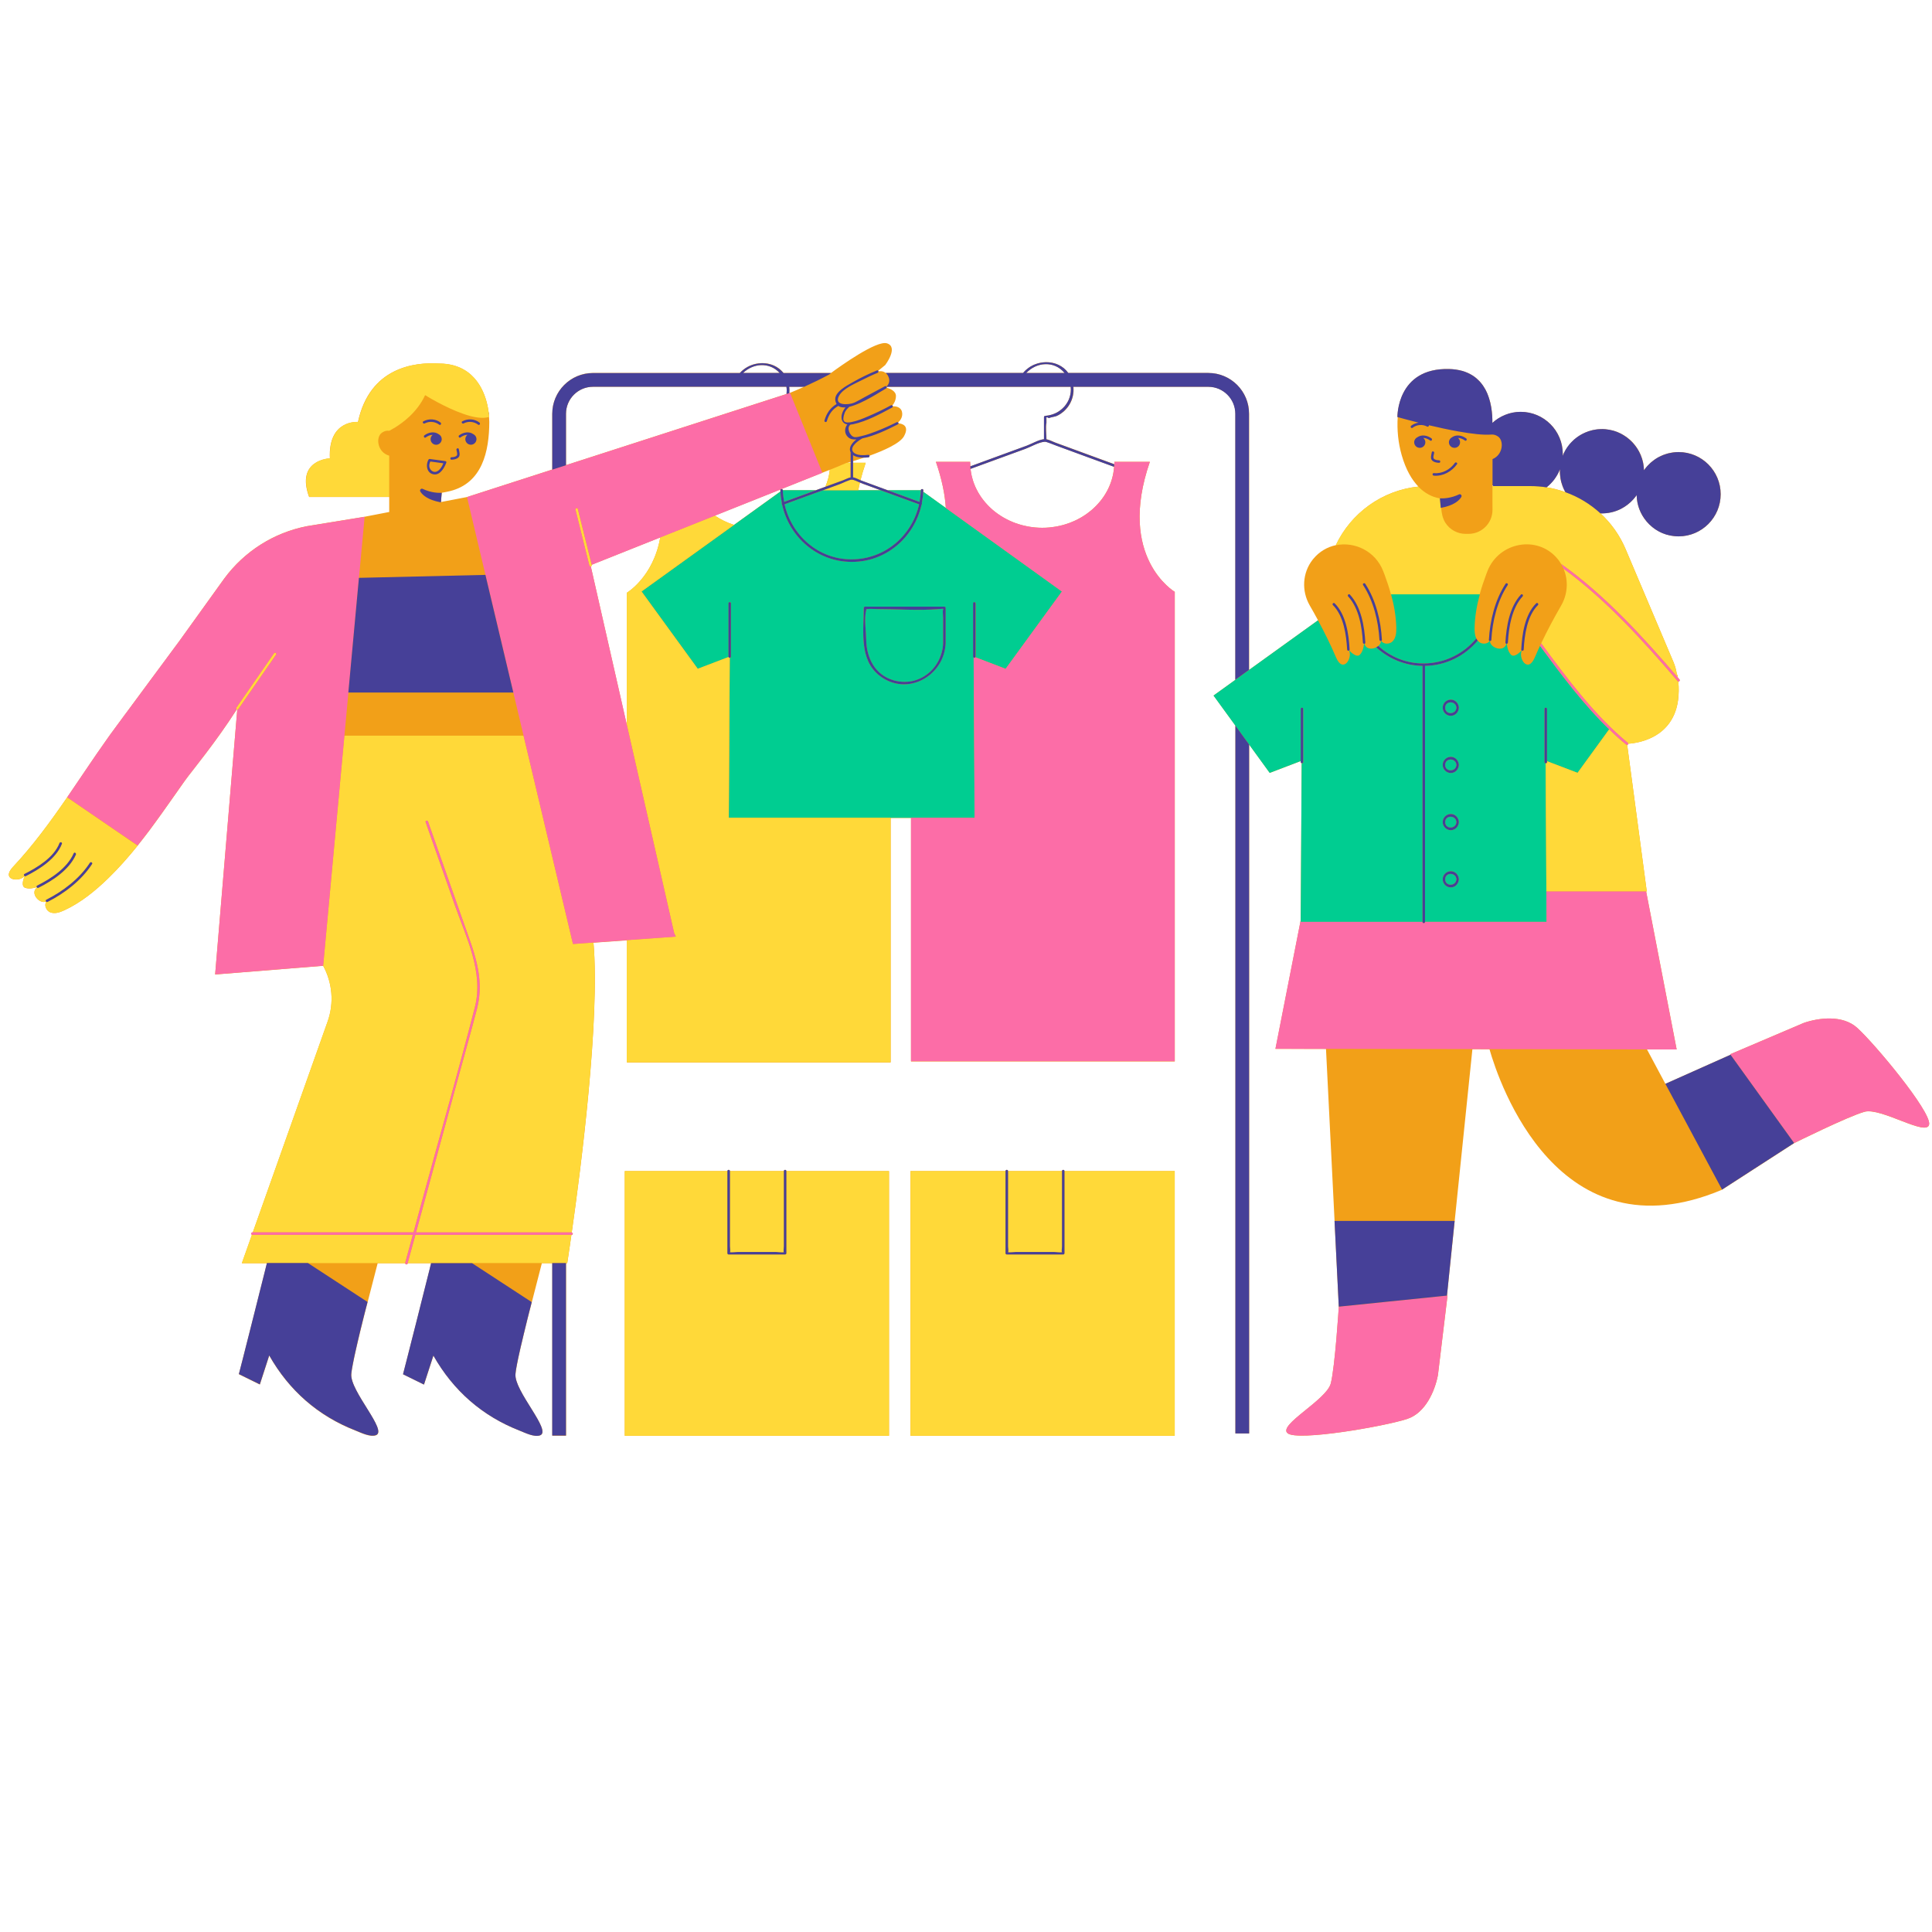 <svg xmlns="http://www.w3.org/2000/svg" width="375" viewBox="0 0 375 375" height="375" version="1.0"><path fill="#F2A018" d="M 360.453 199.48 C 357.652 196.965 353.047 197.535 350.121 198.543 L 335.828 204.633 C 335.828 204.633 335.859 204.668 335.895 204.723 L 323.25 210.371 L 319.676 203.684 L 325.441 203.691 L 319.527 173.078 C 319.512 173.062 319.496 173.039 319.488 173.023 L 319.637 173.023 L 315.836 144.574 C 315.957 144.551 316.055 144.453 316.062 144.344 C 317.684 144.254 326.797 143.262 325.762 132.281 C 325.949 132.328 326.148 132.066 325.984 131.871 C 325.883 131.754 325.777 131.625 325.672 131.504 C 325.648 131.32 325.629 131.141 325.598 130.953 L 325.492 130.977 C 325.375 130.141 325.16 129.312 324.816 128.496 L 315.516 106.547 C 314.375 103.867 312.699 101.531 310.645 99.637 C 313.52 99.742 316.121 98.34 317.664 96.102 C 317.758 100.531 321.375 104.102 325.82 104.102 C 330.328 104.102 333.988 100.438 333.988 95.922 C 333.988 91.406 330.328 87.742 325.82 87.742 C 323.035 87.742 320.574 89.145 319.102 91.277 C 319.012 87.152 315.82 83.664 311.621 83.316 C 307.926 83.008 304.602 85.211 303.328 88.508 C 303.336 88.383 303.348 88.254 303.348 88.129 C 303.348 83.613 299.691 79.949 295.184 79.949 C 293.059 79.949 291.129 80.77 289.676 82.098 C 289.715 78.508 288.773 71.836 281.309 71.629 C 271.086 71.344 271.25 80.941 271.25 80.941 C 271.25 80.941 271.266 80.949 271.293 80.957 C 271.137 83.441 271.383 85.941 272.07 88.352 C 272.883 91.18 274.035 93.137 275.305 94.441 C 268.238 95.176 262.219 99.602 259.289 105.816 C 257.652 106.16 256.094 107.035 254.895 108.496 C 254.859 108.543 254.828 108.586 254.789 108.625 C 252.785 111.168 252.602 114.715 254.223 117.52 C 254.777 118.469 255.305 119.43 255.828 120.395 L 242.453 130.027 L 242.453 80.316 C 242.453 75.949 238.906 72.395 234.547 72.395 L 207.355 72.395 C 205.324 69.566 200.852 69.629 198.574 72.395 L 171.918 72.395 C 171.414 71.992 170.801 72.023 170.488 72.074 C 170.48 72.039 170.473 72 170.461 71.969 C 170.645 71.812 171.031 71.5 171.824 70.852 C 171.824 70.852 174.469 67.375 172.16 66.641 C 170.141 66.008 163.074 71.09 161.309 72.387 L 152.086 72.387 C 150.051 69.805 145.879 69.867 143.605 72.387 L 115.105 72.387 C 110.746 72.387 107.199 75.941 107.199 80.309 L 107.199 91.137 L 90.652 96.473 L 85.605 97.441 C 85.621 97.168 85.629 96.898 85.66 96.637 C 85.688 96.309 85.719 95.98 85.75 95.645 C 86.301 95.555 86.852 95.441 87.402 95.309 C 93.609 93.727 94.957 87.629 94.973 81.875 C 94.973 81.875 94.949 81.391 94.922 80.918 C 94.922 80.918 94.922 80.828 94.906 80.688 C 94.891 80.344 94.875 80.062 94.875 80.062 L 94.848 80.062 C 94.594 77.957 93.445 72.59 88.32 71.008 L 88.32 71 C 88.32 71 88.297 70.992 88.258 70.984 C 87.359 70.719 86.336 70.566 85.176 70.566 C 80.438 70.277 71.77 71.277 69.477 81.91 C 69.477 81.91 63.68 81.383 64.02 88.973 C 64.02 88.973 57.336 89.203 59.996 96.465 L 75.547 96.465 L 75.547 99.375 L 70.766 100.301 L 59.559 102.129 C 53.129 103.383 47.414 107.02 43.523 112.297 L 34.738 124.527 C 34.559 124.766 34.379 125.004 34.203 125.25 C 34.113 125.379 34.016 125.496 33.926 125.625 C 33.457 126.25 32.988 126.895 32.504 127.551 C 32.422 127.66 32.34 127.766 32.266 127.879 C 31.809 128.492 31.355 129.102 30.902 129.715 C 30.766 129.902 30.625 130.082 30.492 130.266 C 29.961 130.984 29.434 131.691 28.91 132.402 C 28.828 132.512 28.746 132.625 28.66 132.738 C 28.434 133.035 28.219 133.336 28.004 133.625 C 27.957 133.691 27.906 133.754 27.859 133.82 C 27.391 134.453 26.93 135.082 26.484 135.684 C 26.23 136.027 25.977 136.371 25.73 136.699 C 25.691 136.754 25.656 136.805 25.617 136.855 C 25.508 137.008 25.402 137.156 25.289 137.305 C 25.156 137.492 25.023 137.672 24.887 137.848 C 24.723 138.066 24.574 138.273 24.418 138.484 C 24.359 138.566 24.293 138.648 24.23 138.73 C 24.121 138.887 24 139.043 23.891 139.191 C 23.727 139.418 23.57 139.633 23.414 139.844 C 23.332 139.953 23.258 140.051 23.184 140.156 C 23.105 140.262 23.031 140.355 22.965 140.453 C 22.855 140.605 22.742 140.754 22.637 140.895 C 22.512 141.066 22.398 141.223 22.281 141.379 C 22.25 141.426 22.215 141.469 22.184 141.516 C 21.895 141.91 21.641 142.254 21.43 142.535 C 21.41 142.566 21.395 142.59 21.371 142.617 C 21.281 142.746 21.199 142.852 21.133 142.953 C 21.109 142.984 21.09 143.016 21.074 143.035 C 21.008 143.125 20.953 143.207 20.91 143.27 C 20.91 143.27 20.91 143.277 20.902 143.277 C 20.277 144.148 19.656 145.035 19.047 145.926 C 18.965 146.043 18.875 146.172 18.793 146.289 C 18.234 147.105 17.684 147.91 17.133 148.73 C 15.77 150.746 14.41 152.77 13.035 154.777 C 9.801 159.477 6.438 164.082 2.52 168.27 C 0.105 170.844 3.773 171.301 4.746 170.055 C 4.754 170.062 4.77 170.07 4.785 170.078 C 4.555 170.613 4.047 172.039 4.891 172.324 C 5.598 172.57 6.418 172.434 7.125 172.203 C 7.133 172.227 7.148 172.254 7.168 172.27 C 5.746 173.434 7.758 175.547 8.934 174.98 C 8.949 175.004 8.965 175.016 8.98 175.039 C 8.512 175.688 8.988 176.801 9.785 177.09 C 10.664 177.414 11.641 177.078 12.488 176.68 C 15.68 175.203 18.449 172.949 20.977 170.5 C 23.047 168.492 24.926 166.352 26.715 164.137 L 26.723 164.137 C 26.758 164.09 26.789 164.047 26.824 163.992 C 27.609 163.016 28.375 162.023 29.129 161.016 C 29.141 160.992 29.164 160.965 29.18 160.941 C 29.91 159.965 30.617 158.977 31.324 157.992 C 31.488 157.77 31.645 157.539 31.809 157.312 C 32.449 156.41 33.098 155.5 33.734 154.59 C 34.477 153.523 35.23 152.457 35.988 151.387 C 36.004 151.367 36.02 151.344 36.043 151.32 C 37.129 149.789 41.809 144.199 45.945 137.723 C 45.973 137.738 46.012 137.754 46.051 137.754 L 41.758 189.152 L 62.73 187.465 C 64.527 190.781 64.863 194.699 63.605 198.25 L 49.066 239.223 C 49.035 239.223 49.008 239.223 48.984 239.223 C 48.711 239.223 48.68 239.613 48.902 239.688 L 46.949 245.188 L 51.809 245.188 L 51.527 246.309 L 51.539 246.312 C 49.84 253.074 47.934 260.66 46.371 266.742 C 47.727 267.406 49.082 268.078 50.438 268.742 C 51.047 266.867 51.652 264.988 52.262 263.113 C 56.137 269.941 61.75 274.848 69.004 277.684 C 70.035 278.086 71.809 278.996 72.953 278.602 C 75.363 277.773 67.926 270.047 68.195 266.719 C 68.344 264.875 69.766 258.98 70.777 254.973 L 71.352 252.754 L 73.305 245.195 L 78.656 245.195 C 78.656 245.449 79.051 245.539 79.125 245.262 C 79.133 245.238 79.141 245.219 79.141 245.195 L 83.676 245.195 L 83.395 246.312 L 83.41 246.32 C 81.711 253.082 79.801 260.668 78.238 266.75 C 79.594 267.414 80.949 268.086 82.305 268.75 C 82.918 266.875 83.52 264.996 84.133 263.121 C 88.008 269.949 93.617 274.855 100.875 277.691 C 101.902 278.094 103.676 279.004 104.824 278.609 C 107.23 277.781 99.793 270.055 100.062 266.727 C 100.211 264.883 101.633 258.98 102.656 254.965 L 105.172 245.195 L 107.207 245.195 L 107.207 278.676 L 109.875 278.676 L 109.875 245.195 L 110.098 245.195 C 110.098 245.195 110.426 243.137 110.91 239.715 C 110.926 239.715 110.934 239.715 110.949 239.715 C 111.246 239.715 111.254 239.277 110.977 239.238 C 112.758 226.762 116.492 197.801 115.195 182.98 L 121.676 182.52 L 121.676 206.223 L 172.875 206.223 L 172.875 158.77 L 176.832 158.77 L 176.832 206.035 L 228.027 206.035 L 228.027 114.879 C 228.027 114.879 216.746 108.242 223.191 89.637 L 216.297 89.637 C 216.297 89.68 216.305 89.734 216.305 89.777 C 216.305 89.891 216.289 89.996 216.289 90.098 C 214.488 89.434 212.684 88.777 210.875 88.113 C 208.879 87.383 206.871 86.652 204.875 85.914 C 204.371 85.727 203.707 85.359 203.125 85.254 C 203.125 85.242 203.133 85.227 203.133 85.203 C 203.133 84.211 202.938 83.016 203.133 82.055 C 203.133 81.793 203.133 81.531 203.133 81.27 C 203.059 80.934 203.215 80.898 203.609 81.152 C 203.832 81 204.785 80.867 205.07 80.746 C 207.273 79.801 208.617 77.457 208.363 75.074 L 234.57 75.074 C 237.453 75.074 239.801 77.426 239.801 80.316 L 239.801 131.945 L 235.559 135 L 239.801 140.836 L 239.801 278.227 L 242.465 278.227 L 242.465 144.516 L 246.461 150.016 L 252.488 147.715 C 252.488 147.789 252.488 147.859 252.488 147.934 C 252.488 148.059 252.57 148.125 252.66 148.156 L 252.473 178.629 L 247.57 203.586 L 257.375 203.602 L 259.039 236.992 L 259.863 253.637 C 259.863 253.637 259.133 265.293 258.309 268.523 C 257.48 271.758 247.938 276.629 249.941 278.207 C 251.945 279.773 268.73 276.863 273.129 275.422 C 276.703 274.25 278.516 269.973 279.102 266.922 L 280.965 251.48 C 280.965 251.48 280.922 251.488 280.855 251.492 L 281.777 242.566 L 282.352 237 L 285.793 203.652 L 286.504 203.652 L 289.109 203.66 C 290.957 210.125 302.41 244.352 334.25 230.926 L 334.258 230.918 L 348.242 221.887 C 348.242 221.887 358.688 216.699 361.898 215.805 C 365.109 214.91 374.09 220.758 374.445 218.238 C 374.797 215.684 363.895 202.578 360.453 199.48 Z M 156.07 75.074 C 155.168 75.484 154.262 75.875 153.344 76.246 L 153.195 76.293 C 153.234 75.891 153.234 75.484 153.18 75.074 Z M 151.324 72.395 L 144.223 72.395 C 146.152 70.523 149.312 70.195 151.324 72.395 Z M 109.859 90.285 L 109.859 80.316 C 109.859 77.426 112.207 75.074 115.09 75.074 L 152.645 75.074 C 152.719 75.547 152.719 76.016 152.66 76.473 Z M 121.664 115.062 L 121.664 140.688 L 114.672 109.93 C 114.793 109.898 114.891 109.793 114.852 109.637 C 114.852 109.629 114.844 109.625 114.844 109.617 L 128.16 104.309 C 126.812 112.027 121.664 115.062 121.664 115.062 Z M 151.465 95.406 L 142.465 101.883 C 141.117 101.449 139.871 100.84 138.754 100.078 L 151.512 94.996 C 151.473 95.031 151.453 95.086 151.453 95.152 C 151.453 95.242 151.465 95.324 151.465 95.406 Z M 159.902 95.152 L 159.746 95.152 C 159.812 95.129 159.871 95.105 159.938 95.086 C 159.922 95.105 159.91 95.129 159.902 95.152 Z M 160.207 94.473 C 159.828 94.613 159.438 94.75 159.059 94.891 C 158.82 94.98 158.582 95.062 158.344 95.152 L 151.93 95.152 C 151.922 95.004 151.809 94.922 151.691 94.922 L 159.617 91.758 C 160.102 91.57 160.586 91.383 161.07 91.188 C 160.953 92.344 160.645 93.434 160.207 94.473 Z M 206.641 72.395 L 199.199 72.395 C 201.148 70.305 204.578 69.91 206.641 72.395 Z M 165.086 89.824 L 164.453 89.824 C 164.594 89.785 164.812 89.727 165.086 89.645 C 165.086 89.703 165.086 89.762 165.086 89.824 Z M 166.586 95.152 C 166.684 94.668 166.785 94.168 166.914 93.652 C 167.121 93.742 167.316 93.832 167.465 93.883 C 168.617 94.309 169.766 94.727 170.922 95.152 Z M 205.062 86.5 C 207.117 87.254 209.168 88.008 211.223 88.762 C 212.902 89.375 214.57 89.988 216.246 90.598 C 215.777 97.203 209.719 102.438 202.297 102.438 C 195.027 102.438 189.059 97.422 188.371 91.008 C 189.75 90.508 191.129 90.004 192.5 89.504 C 194.676 88.703 196.859 87.906 199.035 87.113 C 200.129 86.711 201.629 85.809 202.797 85.742 C 203.148 85.711 204.445 86.27 205.062 86.5 Z M 202.879 80.719 C 202.754 80.727 202.641 80.82 202.641 80.957 C 202.641 82.375 202.641 83.793 202.641 85.211 C 202.641 85.227 202.648 85.234 202.648 85.246 C 201.621 85.344 200.227 86.164 199.309 86.5 C 197.164 87.285 195.02 88.07 192.863 88.859 C 191.359 89.414 189.848 89.965 188.344 90.516 C 188.328 90.27 188.305 90.031 188.305 89.785 C 188.305 89.742 188.305 89.688 188.312 89.645 L 181.66 89.645 C 182.828 93.016 183.41 95.988 183.582 98.605 L 179.191 95.449 C 179.199 95.352 179.207 95.266 179.215 95.168 C 179.223 94.852 178.746 94.852 178.73 95.168 L 172.309 95.168 C 172.152 95.105 172 95.055 171.844 94.996 C 170.305 94.43 168.762 93.867 167.227 93.301 C 167.16 93.277 167.09 93.25 167.016 93.219 C 167.293 92.137 167.629 91.008 168.031 89.832 L 165.57 89.832 C 165.57 89.727 165.57 89.613 165.57 89.508 C 166.152 89.336 166.891 89.105 167.703 88.832 C 168.008 88.824 168.305 88.809 168.543 88.777 C 168.723 88.754 168.789 88.59 168.77 88.457 C 171.539 87.457 174.699 86.062 175.465 84.672 C 176.621 82.57 175.027 82.227 174.395 82.164 C 174.395 82.105 174.363 82.055 174.328 82.008 C 174.656 81.711 175.309 80.957 175.078 79.949 C 174.848 78.934 173.77 78.844 173.289 78.859 C 173.285 78.801 173.254 78.746 173.207 78.703 C 173.453 78.418 173.895 77.77 173.902 76.859 C 173.91 75.867 172.645 75.395 172.105 75.246 C 172.121 75.188 172.105 75.137 172.078 75.082 L 207.828 75.082 C 208.148 77.836 206 80.5 202.879 80.719 Z M 289.684 94.348 L 289.684 94.188 C 289.742 94.242 289.797 94.293 289.855 94.348 Z M 300.176 94.586 C 301.328 93.68 302.238 92.473 302.777 91.086 C 302.699 92.688 303.082 94.219 303.832 95.523 C 302.648 95.098 301.426 94.777 300.176 94.586 Z M 206.613 227.305 L 228.012 227.305 L 228.012 278.676 L 176.727 278.676 L 176.727 227.305 L 195.176 227.305 C 195.176 226.992 195.66 226.992 195.66 227.305 L 206.137 227.305 C 206.137 226.992 206.613 226.992 206.613 227.305 Z M 152.629 227.305 L 172.555 227.305 L 172.555 278.676 L 121.266 278.676 L 121.266 227.305 L 141.191 227.305 C 141.191 226.992 141.676 226.992 141.676 227.305 L 152.152 227.305 C 152.152 226.992 152.629 226.992 152.629 227.305 Z M 152.629 227.305"/><path fill="#00CD91" d="M 267.129 125.648 C 269.508 127.828 272.613 129.191 276.109 129.25 C 276.109 143.73 276.109 158.203 276.109 172.68 C 276.109 174.77 276.109 176.852 276.109 178.941 L 252.465 178.941 L 252.465 178.629 L 252.652 148.156 C 252.785 148.188 252.957 148.117 252.957 147.934 C 252.957 144.492 252.957 141.043 252.957 137.602 C 252.957 137.289 252.473 137.289 252.473 137.602 C 252.473 140.969 252.473 144.344 252.473 147.715 L 246.445 150.016 L 242.453 144.516 L 239.785 140.844 L 235.543 135.008 L 239.785 131.953 L 242.453 130.027 L 255.82 120.406 C 257.086 122.742 258.27 125.133 259.32 127.594 C 260.699 130.836 262.586 127.676 261.848 126.281 C 261.863 126.273 261.867 126.266 261.883 126.258 C 262.293 126.691 263.375 127.707 263.969 127.059 C 264.477 126.504 264.688 125.699 264.754 124.953 C 264.781 124.961 264.805 124.961 264.836 124.953 C 265.148 126.043 266.297 126.078 267.129 125.648 Z M 280.512 137.371 C 280.512 138.773 282.613 138.766 282.688 137.371 C 282.605 135.977 280.512 135.961 280.512 137.371 Z M 280.512 170.672 C 280.512 172.078 282.613 172.07 282.688 170.672 C 282.605 169.277 280.512 169.27 280.512 170.672 Z M 286.547 123.922 C 286.242 123.305 286.203 122.535 286.219 121.824 C 286.266 119.633 286.652 117.469 287.234 115.348 L 270.004 115.348 C 270.586 117.469 270.969 119.633 271.02 121.824 C 271.043 122.766 270.961 123.797 270.312 124.477 C 269.723 125.094 268.523 125.086 268.113 124.402 C 268.09 124.406 268.062 124.414 268.039 124.414 C 268.047 124.773 267.852 125.109 267.547 125.371 C 269.879 127.492 272.934 128.797 276.359 128.773 C 280.504 128.746 284.117 126.855 286.547 123.922 Z M 280.512 159.574 C 280.512 160.977 282.613 160.973 282.688 159.574 C 282.605 158.18 280.512 158.164 280.512 159.574 Z M 280.512 148.469 C 280.512 149.871 282.613 149.867 282.688 148.469 C 282.605 147.074 280.512 147.066 280.512 148.469 Z M 312.336 141.566 L 306.203 150.008 L 300.273 147.746 C 300.273 144.363 300.273 140.977 300.273 137.598 C 300.273 137.281 299.789 137.281 299.789 137.598 C 299.789 141.035 299.789 144.484 299.789 147.926 C 299.789 148.074 299.891 148.141 300.004 148.156 L 300.152 173.039 L 300.191 178.934 L 276.594 178.934 C 276.594 164.383 276.594 149.828 276.594 135.273 C 276.594 133.266 276.594 131.254 276.594 129.246 C 280.734 129.168 284.355 127.273 286.824 124.34 C 286.859 124.387 286.891 124.43 286.934 124.477 C 287.523 125.094 288.723 125.086 289.133 124.402 C 289.156 124.406 289.184 124.414 289.207 124.414 C 289.168 125.723 291.898 126.723 292.395 124.953 C 292.426 124.953 292.449 124.961 292.477 124.953 C 292.547 125.699 292.754 126.504 293.262 127.059 C 293.855 127.707 294.938 126.691 295.348 126.258 C 295.363 126.266 295.367 126.273 295.383 126.281 C 294.645 127.676 296.531 130.836 297.91 127.594 C 298.23 126.84 298.566 126.102 298.91 125.363 C 303.016 130.93 307.328 136.723 312.336 141.566 Z M 283.156 170.672 C 283.113 169.824 282.48 169.105 281.594 169.105 C 280.742 169.105 280.02 169.824 280.027 170.672 C 280.035 171.5 280.699 172.203 281.523 172.242 C 282.434 172.285 283.113 171.555 283.156 170.672 Z M 283.156 159.566 C 283.113 158.719 282.48 158 281.594 158 C 280.742 158 280.02 158.719 280.027 159.566 C 280.035 160.395 280.699 161.098 281.523 161.137 C 282.434 161.18 283.113 160.457 283.156 159.566 Z M 283.156 148.469 C 283.113 147.617 282.48 146.902 281.594 146.902 C 280.742 146.902 280.02 147.617 280.027 148.469 C 280.035 149.297 280.699 150 281.523 150.039 C 282.434 150.082 283.113 149.352 283.156 148.469 Z M 283.156 137.363 C 283.113 136.512 282.48 135.797 281.594 135.797 C 280.742 135.797 280.02 136.512 280.027 137.363 C 280.035 138.191 280.699 138.895 281.523 138.934 C 282.434 138.977 283.113 138.254 283.156 137.363 Z M 178.73 95.152 L 172.309 95.152 C 174.363 95.906 176.422 96.66 178.477 97.414 C 178.609 96.676 178.707 95.93 178.73 95.152 Z M 158.344 95.152 L 151.93 95.152 C 151.949 95.922 152.047 96.668 152.184 97.406 C 154.238 96.66 156.297 95.906 158.344 95.152 Z M 165.332 108.578 C 171.836 108.535 177.039 103.945 178.387 97.898 C 176.25 97.113 174.102 96.332 171.965 95.547 C 171.613 95.422 171.266 95.293 170.914 95.16 L 159.746 95.16 C 159.312 95.316 158.887 95.473 158.457 95.629 C 156.398 96.383 154.336 97.137 152.277 97.891 C 153.637 103.914 158.836 108.625 165.332 108.578 Z M 182.254 118.234 C 178.32 118.543 174.246 118.234 170.297 118.234 C 169.676 118.234 168.953 118.141 168.344 118.234 C 168.262 118.25 168.203 118.25 168.148 118.25 C 168.148 118.297 168.141 118.34 168.129 118.414 C 167.703 120.07 168.098 122.445 168.129 124.168 C 168.195 127.707 169.832 131.035 173.492 132.066 C 178.387 133.438 182.828 129.789 183.059 124.887 C 183.059 123.238 183.059 121.586 183.059 119.938 C 183.059 119.551 182.887 118.25 183.148 118.199 C 182.902 118.145 182.418 118.223 182.254 118.234 Z M 183.602 98.602 L 206.121 114.809 L 195.211 129.82 L 189.348 127.578 C 189.379 127.543 189.395 127.496 189.395 127.445 C 189.395 124.004 189.395 120.559 189.395 117.117 C 189.395 116.805 188.91 116.805 188.91 117.117 C 188.91 120.559 188.91 124.004 188.91 127.445 C 188.91 127.535 188.953 127.594 189.004 127.633 L 189.191 158.73 L 141.477 158.73 L 141.66 127.676 C 141.781 127.676 141.898 127.602 141.898 127.445 C 141.898 124.004 141.898 120.559 141.898 117.117 C 141.898 116.805 141.414 116.805 141.414 117.117 C 141.414 120.559 141.414 124.004 141.414 127.445 C 141.414 127.477 141.422 127.504 141.43 127.527 L 135.445 129.812 L 124.539 114.805 L 142.488 101.883 L 151.488 95.406 C 151.52 96.168 151.609 96.914 151.758 97.645 C 151.707 97.75 151.727 97.875 151.809 97.949 C 153.195 104.219 158.605 109.055 165.34 109.055 C 172.078 109.055 177.477 104.219 178.871 97.949 C 178.945 97.875 178.977 97.75 178.926 97.645 C 179.066 96.93 179.156 96.188 179.191 95.434 Z M 183.543 124.879 C 183.543 122.586 183.543 120.289 183.535 117.988 C 183.535 117.863 183.426 117.75 183.297 117.75 C 178.164 117.75 173.023 117.75 167.891 117.75 C 167.762 117.75 167.648 117.863 167.648 117.988 C 167.648 122.488 166.688 128.078 170.766 131.191 C 176.07 135.246 183.238 131.246 183.543 124.879 Z M 183.543 124.879"/><path fill="#FFD939" d="M 141.445 158.723 L 172.859 158.723 L 172.859 206.176 L 121.664 206.176 L 121.664 182.473 L 131.176 181.785 L 130.855 181.121 L 121.664 140.68 L 121.664 115.055 C 121.664 115.055 121.676 115.043 121.707 115.027 C 121.715 115.02 121.723 115.02 121.73 115.012 C 121.758 114.988 121.812 114.961 121.871 114.914 C 121.879 114.914 121.879 114.914 121.887 114.906 C 122.891 114.227 126.984 111.055 128.16 104.301 L 138.754 100.078 C 139.871 100.84 141.125 101.449 142.465 101.883 L 124.516 114.805 L 135.426 129.812 L 141.406 127.527 C 141.445 127.625 141.535 127.676 141.633 127.676 Z M 167.465 91.57 C 167.465 91.562 167.473 91.555 167.473 91.547 C 167.645 90.98 167.828 90.406 168.031 89.824 L 165.57 89.824 C 165.57 90.758 165.57 91.688 165.57 92.621 C 165.57 92.629 165.57 92.637 165.562 92.645 C 166.027 92.719 166.578 93.016 167.008 93.203 C 167.145 92.676 167.293 92.129 167.465 91.57 Z M 165.094 92.652 C 165.094 92.637 165.086 92.629 165.086 92.613 C 165.086 91.68 165.086 90.75 165.086 89.816 L 164.453 89.816 C 164.344 89.844 164.273 89.867 164.273 89.859 C 163.219 90.332 162.145 90.762 161.07 91.188 C 161.055 91.293 161.043 91.398 161.027 91.504 C 160.988 91.75 160.953 91.996 160.898 92.234 C 160.863 92.414 160.824 92.594 160.781 92.77 C 160.75 92.891 160.715 93.004 160.684 93.113 C 160.551 93.57 160.395 94.016 160.215 94.457 C 161.348 94.039 162.488 93.629 163.621 93.211 C 164.023 93.078 164.609 92.75 165.094 92.652 Z M 166.914 93.66 C 166.355 93.414 165.66 93.098 165.34 93.098 C 164.84 93.098 163.621 93.742 163.031 93.957 C 162.004 94.332 160.973 94.711 159.945 95.086 C 159.93 95.105 159.922 95.129 159.91 95.152 L 166.594 95.152 C 166.684 94.668 166.785 94.168 166.914 93.66 Z M 325.762 132.289 C 325.719 132.281 325.68 132.258 325.645 132.223 C 319.07 124.52 311.805 116.453 303.477 110.379 C 304.453 112.652 304.297 115.324 303.02 117.535 C 301.637 119.93 300.332 122.363 299.141 124.871 C 304.145 131.656 309.465 138.828 315.973 144.195 C 316.031 144.238 316.055 144.297 316.055 144.359 C 316.09 144.359 316.137 144.352 316.18 144.352 C 316.203 144.352 316.223 144.352 316.254 144.344 C 316.293 144.344 316.336 144.336 316.383 144.336 C 316.418 144.336 316.465 144.328 316.508 144.32 C 316.547 144.312 316.59 144.312 316.633 144.305 C 316.688 144.297 316.746 144.289 316.805 144.281 C 316.852 144.277 316.887 144.277 316.934 144.27 C 317 144.262 317.074 144.246 317.148 144.238 C 317.188 144.23 317.23 144.223 317.27 144.215 C 317.371 144.199 317.477 144.18 317.582 144.156 C 317.594 144.156 317.617 144.148 317.633 144.148 C 317.758 144.125 317.895 144.098 318.027 144.066 C 318.066 144.059 318.109 144.043 318.148 144.035 C 318.242 144.016 318.348 143.992 318.453 143.961 C 318.504 143.945 318.562 143.934 318.617 143.918 C 318.707 143.895 318.797 143.863 318.891 143.836 C 318.953 143.812 319.02 143.797 319.078 143.777 C 319.168 143.746 319.258 143.715 319.348 143.688 C 319.414 143.664 319.48 143.641 319.555 143.609 C 319.645 143.582 319.734 143.543 319.816 143.508 C 319.891 143.477 319.957 143.445 320.031 143.418 C 320.121 143.379 320.211 143.344 320.293 143.297 C 320.367 143.27 320.441 143.23 320.516 143.199 C 320.605 143.156 320.695 143.109 320.793 143.066 C 320.867 143.027 320.934 142.992 321.008 142.953 C 321.156 142.871 321.312 142.781 321.461 142.691 C 321.543 142.648 321.621 142.59 321.695 142.543 C 321.777 142.492 321.852 142.441 321.934 142.387 C 322.016 142.328 322.098 142.27 322.18 142.207 C 322.254 142.156 322.32 142.105 322.395 142.043 C 322.477 141.977 322.559 141.91 322.648 141.836 C 322.715 141.773 322.781 141.723 322.848 141.664 C 322.93 141.59 323.012 141.508 323.094 141.426 C 323.152 141.363 323.215 141.305 323.273 141.238 C 323.355 141.148 323.438 141.066 323.52 140.969 C 323.57 140.91 323.625 140.844 323.684 140.773 C 323.766 140.68 323.848 140.582 323.922 140.477 C 323.965 140.418 324.012 140.355 324.047 140.297 C 324.348 139.879 324.621 139.418 324.859 138.902 C 324.875 138.863 324.898 138.828 324.914 138.789 C 324.98 138.641 325.039 138.492 325.098 138.336 C 325.129 138.262 325.16 138.184 325.188 138.109 C 325.242 137.961 325.293 137.805 325.336 137.648 C 325.367 137.559 325.391 137.477 325.41 137.379 C 325.457 137.223 325.492 137.051 325.531 136.887 C 325.555 136.789 325.574 136.691 325.59 136.594 C 325.629 136.426 325.656 136.246 325.68 136.066 C 325.695 135.969 325.711 135.863 325.719 135.762 C 325.738 135.574 325.762 135.379 325.777 135.184 C 325.785 135.09 325.793 134.992 325.793 134.887 C 325.809 134.676 325.82 134.461 325.82 134.246 C 325.836 134.191 325.836 134.133 325.836 134.082 C 325.844 133.512 325.82 132.918 325.762 132.289 Z M 302.344 108.504 C 302.379 108.547 302.41 108.594 302.449 108.629 C 302.656 108.891 302.836 109.168 303.008 109.453 C 311.539 115.512 318.961 123.66 325.664 131.504 C 325.645 131.32 325.621 131.141 325.59 130.953 L 325.484 130.977 C 325.367 130.141 325.152 129.312 324.809 128.496 L 315.508 106.547 C 315.336 106.137 315.145 105.734 314.941 105.348 C 314.875 105.219 314.816 105.102 314.75 104.973 C 314.609 104.699 314.453 104.438 314.293 104.168 C 314.219 104.031 314.137 103.906 314.062 103.773 C 313.855 103.438 313.641 103.109 313.406 102.785 C 313.289 102.613 313.164 102.457 313.035 102.293 C 312.91 102.129 312.789 101.965 312.664 101.809 C 312.508 101.613 312.352 101.43 312.195 101.242 C 312.098 101.129 312 101.027 311.902 100.922 C 311.5 100.473 311.074 100.047 310.637 99.637 C 308.668 97.824 306.359 96.43 303.832 95.523 C 303.328 95.348 302.82 95.188 302.297 95.047 C 302.164 95.012 302.023 94.973 301.883 94.934 C 301.664 94.883 301.457 94.832 301.242 94.785 C 300.891 94.711 300.531 94.645 300.176 94.586 C 299.168 94.43 298.141 94.348 297.098 94.348 L 289.684 94.348 L 289.684 97.195 L 289.691 98.957 C 289.699 101.531 287.613 103.621 285.051 103.621 L 284.461 103.621 C 282.887 103.621 281.391 102.801 280.551 101.473 C 280.004 100.613 279.812 99.605 279.73 98.578 C 279.707 98.586 279.691 98.586 279.668 98.594 C 279.656 98.301 279.617 98.012 279.586 97.727 C 279.559 97.398 279.527 97.062 279.5 96.734 C 279.402 96.719 279.34 96.711 279.34 96.711 C 278.031 96.473 276.605 95.801 275.297 94.457 C 274.887 94.504 274.477 94.555 274.074 94.621 C 274.016 94.629 273.953 94.645 273.895 94.652 C 273.074 94.793 272.262 94.988 271.48 95.234 C 271.445 95.25 271.406 95.258 271.371 95.27 C 271.012 95.383 270.652 95.512 270.305 95.637 C 270.258 95.652 270.215 95.668 270.168 95.688 C 269.41 95.98 268.664 96.324 267.949 96.703 C 267.906 96.727 267.859 96.758 267.816 96.777 C 267.48 96.965 267.145 97.16 266.816 97.359 C 266.801 97.367 266.785 97.375 266.773 97.383 C 266.414 97.605 266.07 97.84 265.73 98.086 C 265.73 98.086 265.73 98.086 265.723 98.086 C 265.402 98.316 265.09 98.562 264.773 98.809 C 264.738 98.84 264.699 98.867 264.664 98.898 C 264.039 99.414 263.434 99.973 262.875 100.562 C 262.852 100.586 262.836 100.609 262.816 100.621 C 262.547 100.906 262.285 101.195 262.039 101.496 C 262.027 101.52 262.012 101.531 261.988 101.555 C 261.461 102.191 260.977 102.855 260.527 103.547 C 260.504 103.578 260.492 103.609 260.469 103.637 C 260.02 104.34 259.617 105.07 259.262 105.832 C 262.906 105.07 266.973 106.953 268.484 110.871 C 268.574 111.102 268.664 111.332 268.754 111.57 C 269.215 112.816 269.633 114.078 269.984 115.355 L 287.211 115.355 C 287.559 114.07 287.984 112.809 288.441 111.57 C 288.527 111.34 288.609 111.102 288.707 110.871 C 290.922 105.176 298.492 103.785 302.344 108.504 Z M 315.637 144.527 C 314.504 143.598 313.406 142.598 312.336 141.566 L 306.203 150.008 L 300.273 147.746 C 300.273 147.805 300.273 147.867 300.273 147.926 C 300.273 148.09 300.129 148.164 300.004 148.156 L 300.152 173.039 L 319.637 173.039 L 315.836 144.59 C 315.77 144.598 315.695 144.582 315.637 144.527 Z M 75.547 96.441 L 75.547 88.449 C 73.215 87.785 72.871 84.836 74.148 83.973 C 74.66 83.621 75.145 83.555 75.547 83.613 C 75.547 83.613 77.469 82.711 79.422 80.891 C 80.57 79.816 81.73 78.418 82.516 76.695 C 82.516 76.695 86.277 79.066 89.922 80.328 C 91.797 80.988 93.645 81.344 94.93 80.926 C 94.93 80.926 94.93 80.836 94.914 80.695 C 94.906 80.547 94.883 80.336 94.852 80.07 C 94.84 79.949 94.824 79.816 94.801 79.672 C 94.801 79.652 94.793 79.621 94.785 79.598 C 94.766 79.465 94.742 79.32 94.711 79.18 C 94.711 79.164 94.703 79.145 94.703 79.129 C 94.637 78.793 94.555 78.418 94.449 78.023 C 94.445 77.992 94.438 77.965 94.43 77.934 C 94.383 77.762 94.332 77.582 94.273 77.402 C 94.266 77.375 94.258 77.344 94.242 77.312 C 94.109 76.891 93.945 76.457 93.742 76.016 C 93.742 76.016 93.742 76.016 93.742 76.008 C 93.645 75.793 93.543 75.582 93.43 75.367 C 93.422 75.344 93.406 75.328 93.402 75.309 C 93.043 74.641 92.609 73.992 92.066 73.391 C 92.059 73.383 92.051 73.375 92.051 73.367 C 91.875 73.172 91.688 72.984 91.492 72.801 C 91.484 72.793 91.477 72.785 91.473 72.777 C 90.859 72.219 90.129 71.73 89.281 71.359 C 89.258 71.352 89.234 71.336 89.215 71.328 C 88.93 71.211 88.641 71.098 88.332 71 C 88.312 70.992 88.297 70.984 88.273 70.977 C 88.082 70.918 87.879 70.867 87.672 70.82 C 87.633 70.812 87.598 70.801 87.551 70.793 C 87.336 70.746 87.113 70.711 86.883 70.672 C 86.859 70.672 86.828 70.664 86.805 70.656 C 86.559 70.629 86.309 70.598 86.047 70.582 C 86.039 70.582 86.031 70.582 86.031 70.582 C 85.762 70.566 85.48 70.551 85.195 70.551 C 85.191 70.551 85.191 70.551 85.184 70.551 C 85.027 70.547 84.867 70.539 84.707 70.531 C 84.625 70.531 84.535 70.523 84.453 70.523 C 84.34 70.523 84.223 70.516 84.102 70.516 C 84.02 70.516 83.93 70.516 83.84 70.516 C 83.656 70.516 83.469 70.516 83.273 70.523 C 83.215 70.523 83.148 70.531 83.082 70.531 C 82.918 70.539 82.762 70.547 82.598 70.551 C 82.516 70.559 82.434 70.559 82.352 70.566 C 82.188 70.582 82.023 70.598 81.859 70.613 C 81.793 70.621 81.73 70.629 81.664 70.633 C 81.441 70.656 81.219 70.688 80.996 70.723 C 80.926 70.73 80.859 70.746 80.785 70.754 C 80.605 70.785 80.438 70.812 80.258 70.852 C 80.184 70.867 80.109 70.883 80.039 70.895 C 79.801 70.949 79.562 71 79.324 71.059 C 79.297 71.066 79.273 71.074 79.242 71.082 C 79.027 71.141 78.812 71.203 78.594 71.27 C 78.527 71.293 78.453 71.312 78.387 71.336 C 78.184 71.402 77.992 71.469 77.797 71.547 C 77.746 71.566 77.699 71.582 77.648 71.598 C 77.41 71.688 77.172 71.793 76.934 71.902 C 76.875 71.926 76.82 71.957 76.762 71.984 C 76.57 72.074 76.383 72.172 76.195 72.27 C 76.137 72.305 76.07 72.336 76.008 72.375 C 75.77 72.508 75.539 72.641 75.309 72.793 C 75.301 72.801 75.293 72.805 75.281 72.805 C 75.055 72.949 74.84 73.105 74.625 73.262 C 74.562 73.305 74.504 73.352 74.445 73.402 C 74.258 73.547 74.078 73.695 73.902 73.852 C 73.855 73.891 73.812 73.926 73.773 73.965 C 73.559 74.156 73.352 74.359 73.148 74.574 C 73.105 74.621 73.059 74.672 73.016 74.727 C 72.852 74.902 72.695 75.082 72.539 75.277 C 72.484 75.344 72.434 75.402 72.383 75.473 C 72.188 75.719 72 75.973 71.82 76.23 C 71.816 76.238 71.816 76.246 71.816 76.246 C 71.645 76.508 71.473 76.785 71.309 77.066 C 71.262 77.148 71.219 77.23 71.176 77.312 C 71.039 77.555 70.922 77.809 70.793 78.062 C 70.766 78.129 70.727 78.195 70.695 78.262 C 70.547 78.582 70.414 78.918 70.281 79.262 C 70.25 79.344 70.219 79.426 70.199 79.5 C 70.094 79.785 70.004 80.074 69.906 80.375 C 69.879 80.48 69.84 80.59 69.809 80.695 C 69.699 81.082 69.602 81.48 69.512 81.891 C 69.512 81.891 63.715 81.359 64.059 88.949 C 64.059 88.949 57.375 89.18 60.035 96.441 Z M 11.887 156.41 C 11.812 156.516 11.738 156.629 11.664 156.73 C 11.348 157.172 11.035 157.621 10.723 158.059 C 10.605 158.223 10.492 158.383 10.375 158.547 C 10.098 158.934 9.816 159.312 9.531 159.703 C 9.391 159.895 9.25 160.082 9.105 160.277 C 8.848 160.637 8.578 160.984 8.309 161.336 C 8.152 161.539 7.996 161.746 7.84 161.949 C 7.578 162.285 7.32 162.621 7.051 162.957 C 6.887 163.164 6.723 163.375 6.559 163.582 C 6.289 163.918 6.016 164.246 5.746 164.574 C 5.582 164.777 5.418 164.973 5.254 165.172 C 4.957 165.531 4.652 165.883 4.344 166.227 C 4.195 166.391 4.055 166.562 3.914 166.727 C 3.457 167.238 2.996 167.746 2.527 168.246 C 2.371 168.41 2.246 168.57 2.141 168.719 C 2.102 168.762 2.086 168.809 2.059 168.852 C 1.992 168.949 1.93 169.047 1.887 169.137 C 1.863 169.18 1.855 169.227 1.836 169.27 C 1.805 169.352 1.766 169.434 1.754 169.508 C 1.746 169.555 1.746 169.59 1.738 169.629 C 1.73 169.695 1.723 169.762 1.73 169.828 C 1.73 169.867 1.746 169.898 1.754 169.934 C 1.766 169.996 1.773 170.047 1.805 170.098 C 1.82 170.129 1.844 170.16 1.855 170.188 C 1.887 170.234 1.918 170.277 1.953 170.316 C 1.984 170.344 2.012 170.367 2.043 170.391 C 2.082 170.418 2.125 170.449 2.168 170.48 C 2.207 170.5 2.25 170.523 2.297 170.539 C 2.34 170.562 2.387 170.578 2.43 170.59 C 2.484 170.605 2.543 170.621 2.594 170.637 C 2.641 170.645 2.676 170.66 2.723 170.664 C 2.789 170.68 2.863 170.688 2.93 170.688 C 2.969 170.688 2.996 170.695 3.035 170.695 C 3.117 170.695 3.207 170.695 3.289 170.688 C 3.309 170.688 3.332 170.688 3.355 170.68 C 3.453 170.672 3.547 170.66 3.637 170.645 C 3.652 170.645 3.66 170.637 3.676 170.637 C 3.777 170.613 3.875 170.582 3.973 170.555 C 3.98 170.555 3.98 170.555 3.988 170.547 C 4.094 170.508 4.188 170.465 4.277 170.418 C 4.465 170.316 4.629 170.188 4.754 170.031 C 4.621 169.934 4.578 169.727 4.762 169.637 C 7.25 168.391 10.5 166.434 11.559 163.648 C 11.668 163.367 12.133 163.484 12.02 163.777 C 10.91 166.688 7.617 168.742 5 170.055 C 4.918 170.09 4.844 170.082 4.785 170.055 C 4.746 170.113 4.719 170.188 4.688 170.262 C 4.68 170.277 4.672 170.293 4.672 170.309 C 4.645 170.391 4.613 170.48 4.582 170.57 C 4.578 170.582 4.578 170.598 4.57 170.613 C 4.539 170.703 4.516 170.793 4.496 170.891 C 4.496 170.906 4.488 170.918 4.488 170.926 C 4.465 171.023 4.449 171.129 4.434 171.227 C 4.434 171.246 4.426 171.27 4.426 171.293 C 4.422 171.398 4.414 171.496 4.422 171.59 C 4.422 171.598 4.422 171.613 4.426 171.621 C 4.434 171.711 4.449 171.793 4.48 171.867 C 4.488 171.883 4.488 171.898 4.496 171.914 C 4.523 171.988 4.57 172.062 4.621 172.121 C 4.637 172.137 4.645 172.145 4.66 172.16 C 4.719 172.219 4.793 172.27 4.891 172.301 C 5.074 172.367 5.27 172.398 5.465 172.418 C 5.559 172.426 5.656 172.418 5.754 172.418 C 5.852 172.418 5.949 172.418 6.043 172.414 C 6.191 172.398 6.336 172.375 6.477 172.344 C 6.52 172.336 6.559 172.332 6.602 172.324 C 6.781 172.285 6.953 172.234 7.117 172.18 C 7.078 172.082 7.094 171.965 7.215 171.906 C 9.883 170.562 13.062 168.516 14.309 165.637 C 14.426 165.352 14.844 165.598 14.727 165.883 C 13.441 168.828 10.188 170.957 7.461 172.332 C 7.34 172.391 7.23 172.344 7.16 172.262 C 6.281 172.988 6.723 174.07 7.461 174.652 C 7.469 174.66 7.477 174.668 7.488 174.672 C 7.551 174.719 7.617 174.762 7.684 174.809 C 7.699 174.816 7.715 174.832 7.734 174.836 C 7.801 174.875 7.863 174.906 7.93 174.934 C 7.953 174.941 7.965 174.949 7.988 174.957 C 8.055 174.98 8.125 175.004 8.191 175.023 C 8.211 175.031 8.227 175.031 8.25 175.039 C 8.316 175.055 8.383 175.062 8.449 175.07 C 8.465 175.07 8.48 175.07 8.496 175.07 C 8.562 175.07 8.629 175.07 8.695 175.055 C 8.703 175.055 8.719 175.047 8.727 175.047 C 8.793 175.031 8.867 175.008 8.93 174.98 C 8.852 174.875 8.852 174.727 9.004 174.652 C 12.242 173.008 15.449 170.578 17.461 167.48 C 17.629 167.219 18.039 167.465 17.875 167.727 C 15.82 170.891 12.57 173.391 9.25 175.07 C 9.145 175.121 9.047 175.098 8.98 175.039 C 8.922 175.121 8.875 175.211 8.848 175.301 C 8.816 175.391 8.801 175.488 8.793 175.586 C 8.793 175.59 8.793 175.598 8.793 175.605 C 8.793 175.695 8.801 175.785 8.816 175.883 C 8.816 175.898 8.824 175.922 8.824 175.934 C 8.84 176.016 8.859 176.098 8.898 176.172 C 8.914 176.203 8.93 176.234 8.941 176.262 C 8.973 176.332 9.004 176.391 9.039 176.457 C 9.07 176.504 9.098 176.539 9.129 176.586 C 9.168 176.629 9.195 176.672 9.234 176.719 C 9.277 176.77 9.336 176.816 9.391 176.859 C 9.418 176.891 9.449 176.922 9.488 176.941 C 9.574 177.008 9.68 177.062 9.785 177.098 C 10.664 177.422 11.641 177.086 12.488 176.688 C 15.68 175.211 18.449 172.957 20.977 170.508 C 21.617 169.883 22.242 169.242 22.855 168.59 C 23.078 168.352 23.301 168.113 23.523 167.867 C 23.891 167.473 24.238 167.07 24.598 166.664 C 25.32 165.836 26.027 164.992 26.723 164.137 L 13.035 154.762 C 12.652 155.312 12.273 155.867 11.887 156.41 Z M 48.969 239.688 C 48.941 239.688 48.918 239.68 48.887 239.672 L 46.938 245.172 L 78.641 245.172 C 78.641 245.148 78.641 245.137 78.648 245.105 C 79.141 243.301 79.633 241.492 80.121 239.688 C 69.734 239.688 59.355 239.688 48.969 239.688 Z M 115.375 185.914 C 115.375 185.891 115.375 185.867 115.375 185.84 C 115.352 185.355 115.328 184.883 115.301 184.422 C 115.301 184.398 115.301 184.375 115.293 184.355 C 115.262 183.867 115.227 183.398 115.188 182.941 L 111.215 183.227 L 101.625 142.789 L 66.844 142.789 L 62.723 187.445 C 64.52 190.758 64.855 194.676 63.598 198.227 L 49.059 239.203 C 51.613 239.203 54.18 239.203 56.734 239.203 C 64.574 239.203 72.41 239.203 80.258 239.203 C 81.004 236.457 81.754 233.707 82.5 230.961 C 85.727 219.133 89.145 207.332 92.18 195.453 C 93.906 188.691 90.488 181.973 88.281 175.703 C 86.391 170.328 84.496 164.957 82.613 159.582 C 82.508 159.293 82.977 159.164 83.074 159.457 C 85.352 165.934 87.633 172.414 89.914 178.891 C 91.895 184.52 94.168 189.703 92.582 195.809 C 91.301 200.742 89.898 205.648 88.559 210.559 C 85.957 220.109 83.348 229.656 80.75 239.211 C 90.809 239.211 100.875 239.211 110.934 239.211 C 110.949 239.211 110.957 239.215 110.961 239.215 C 111.016 238.836 111.074 238.441 111.133 238.031 C 111.141 238 111.141 237.969 111.148 237.941 C 111.199 237.574 111.254 237.203 111.305 236.812 C 111.312 236.754 111.32 236.688 111.336 236.625 C 111.395 236.203 111.453 235.762 111.516 235.312 C 111.516 235.305 111.516 235.297 111.516 235.289 C 111.574 234.859 111.633 234.41 111.691 233.953 C 111.699 233.887 111.715 233.812 111.723 233.746 C 111.848 232.805 111.977 231.82 112.109 230.797 C 112.117 230.715 112.133 230.633 112.141 230.551 C 112.273 229.523 112.406 228.453 112.543 227.363 C 112.551 227.281 112.566 227.199 112.57 227.117 C 112.633 226.609 112.699 226.098 112.758 225.582 C 112.766 225.535 112.773 225.484 112.773 225.438 C 112.84 224.863 112.906 224.289 112.98 223.707 C 112.988 223.648 112.996 223.598 113.004 223.535 C 113.07 222.992 113.133 222.445 113.191 221.895 C 113.199 221.836 113.207 221.766 113.215 221.707 C 113.281 221.102 113.348 220.5 113.414 219.887 C 113.414 219.863 113.422 219.836 113.422 219.812 C 113.488 219.23 113.547 218.641 113.617 218.043 C 113.621 217.977 113.629 217.91 113.637 217.848 C 113.773 216.609 113.898 215.363 114.02 214.102 C 114.023 214.027 114.031 213.961 114.039 213.887 C 114.168 212.625 114.285 211.348 114.398 210.078 C 114.406 210.02 114.406 209.961 114.414 209.895 C 114.523 208.609 114.629 207.324 114.734 206.051 C 114.734 206.004 114.742 205.961 114.742 205.914 C 114.785 205.289 114.836 204.652 114.883 204.035 C 114.883 204.027 114.883 204.012 114.883 204.004 C 114.926 203.348 114.973 202.699 115.016 202.051 C 115.016 202.043 115.016 202.027 115.016 202.02 C 115.055 201.391 115.09 200.766 115.129 200.145 C 115.129 200.117 115.129 200.086 115.137 200.055 C 115.203 198.797 115.27 197.555 115.312 196.34 C 115.312 196.301 115.312 196.266 115.32 196.219 C 115.367 195.012 115.402 193.824 115.426 192.668 C 115.426 192.625 115.426 192.586 115.426 192.539 C 115.449 191.391 115.457 190.266 115.441 189.184 C 115.449 189.121 115.449 189.086 115.449 189.047 C 115.441 187.957 115.41 186.914 115.375 185.914 Z M 80.621 239.688 C 80.121 241.516 79.625 243.344 79.125 245.164 L 110.082 245.164 C 110.082 245.164 110.082 245.148 110.09 245.141 C 110.098 245.113 110.105 245.055 110.121 244.973 C 110.129 244.949 110.129 244.918 110.137 244.895 C 110.137 244.883 110.145 244.867 110.145 244.844 C 110.156 244.746 110.172 244.629 110.195 244.492 C 110.238 244.203 110.301 243.82 110.367 243.352 C 110.367 243.328 110.375 243.305 110.375 243.285 C 110.391 243.172 110.41 243.059 110.426 242.941 C 110.434 242.895 110.441 242.844 110.449 242.801 C 110.5 242.441 110.559 242.047 110.629 241.613 C 110.637 241.539 110.648 241.465 110.656 241.387 C 110.672 241.27 110.695 241.148 110.711 241.023 C 110.723 240.941 110.73 240.859 110.746 240.777 C 110.762 240.648 110.785 240.523 110.797 240.395 C 110.812 240.305 110.82 240.215 110.836 240.129 C 110.859 239.977 110.879 239.828 110.902 239.672 C 108.324 239.672 105.754 239.672 103.176 239.672 C 95.656 239.688 88.141 239.688 80.621 239.688 Z M 53.172 126.82 C 50.734 130.34 48.293 133.863 45.855 137.387 C 45.766 137.516 45.832 137.641 45.938 137.699 C 45.969 137.715 46.004 137.73 46.043 137.73 C 46.125 137.738 46.207 137.715 46.266 137.625 C 48.703 134.102 51.145 130.582 53.582 127.059 C 53.77 126.812 53.352 126.574 53.172 126.82 Z M 114.391 109.773 C 114.426 109.922 114.562 109.965 114.672 109.938 C 114.727 109.922 114.777 109.891 114.816 109.848 L 114.824 109.84 C 114.836 109.824 114.844 109.801 114.852 109.781 C 114.852 109.773 114.859 109.766 114.859 109.758 C 114.867 109.727 114.867 109.691 114.852 109.652 C 114.852 109.645 114.844 109.637 114.844 109.629 C 113.949 106.02 113.055 102.414 112.156 98.801 C 112.082 98.504 111.617 98.629 111.691 98.93 C 112.594 102.531 113.488 106.152 114.391 109.773 Z M 195.613 243.066 C 196.039 243.148 197 243.008 197.23 243.008 C 198.453 243.008 199.676 243.008 200.898 243.008 C 202.117 243.008 203.34 243.008 204.562 243.008 C 204.824 243.008 205.762 243.164 206.188 243.066 C 205.973 243.047 206.137 242.305 206.137 241.918 C 206.137 240.984 206.137 240.051 206.137 239.121 C 206.137 235.18 206.137 231.246 206.137 227.305 L 195.66 227.305 C 195.66 231.246 195.66 235.18 195.66 239.121 C 195.66 240.051 195.66 240.984 195.66 241.918 C 195.66 242.305 195.816 243.031 195.613 243.066 Z M 206.613 243.254 C 206.613 243.383 206.5 243.492 206.375 243.492 C 202.723 243.492 199.062 243.492 195.414 243.492 C 195.285 243.492 195.176 243.383 195.176 243.254 C 195.176 237.941 195.176 232.617 195.176 227.305 L 176.727 227.305 L 176.727 278.676 L 228.012 278.676 L 228.012 227.305 L 206.613 227.305 C 206.613 232.617 206.613 237.941 206.613 243.254 Z M 152.629 243.254 C 152.629 243.383 152.516 243.492 152.391 243.492 C 148.738 243.492 145.082 243.492 141.43 243.492 C 141.305 243.492 141.191 243.383 141.191 243.254 C 141.191 237.941 141.191 232.617 141.191 227.305 L 121.266 227.305 L 121.266 278.676 L 172.555 278.676 L 172.555 227.305 L 152.629 227.305 C 152.629 232.617 152.629 237.941 152.629 243.254 Z M 141.633 243.066 C 142.055 243.148 143.016 243.008 143.25 243.008 C 144.469 243.008 145.691 243.008 146.914 243.008 C 148.137 243.008 149.359 243.008 150.578 243.008 C 150.84 243.008 151.781 243.164 152.203 243.066 C 151.988 243.047 152.152 242.305 152.152 241.918 C 152.152 240.984 152.152 240.051 152.152 239.121 C 152.152 235.18 152.152 231.246 152.152 227.305 L 141.676 227.305 C 141.676 231.246 141.676 235.18 141.676 239.121 C 141.676 240.051 141.676 240.984 141.676 241.918 C 141.676 242.305 141.832 243.031 141.633 243.066 Z M 141.633 243.066"/><path fill="#FC6DA7" d="M 319.52 173.082 L 325.434 203.699 L 319.668 203.691 L 289.102 203.641 L 286.496 203.633 L 285.785 203.633 L 257.359 203.586 L 247.555 203.57 L 252.457 178.613 L 252.457 178.93 L 276.102 178.93 C 276.102 179.242 276.586 179.242 276.586 178.93 L 300.184 178.93 L 300.145 173.031 L 319.48 173.031 C 319.496 173.055 319.512 173.07 319.52 173.082 Z M 315.637 144.527 C 315.703 144.582 315.77 144.598 315.836 144.582 C 315.898 144.574 315.949 144.535 315.992 144.5 C 316.031 144.453 316.062 144.402 316.062 144.352 C 316.062 144.297 316.039 144.238 315.98 144.188 C 309.473 138.82 304.152 131.648 299.148 124.863 C 299.07 125.027 298.996 125.191 298.914 125.355 C 303.02 130.918 307.336 136.715 312.344 141.559 C 313.402 142.605 314.496 143.598 315.637 144.527 Z M 325.664 131.512 C 318.961 123.668 311.539 115.52 303.008 109.461 C 303.184 109.758 303.34 110.062 303.477 110.379 C 311.805 116.461 319.07 124.52 325.645 132.223 C 325.68 132.266 325.719 132.281 325.762 132.289 C 325.852 132.312 325.949 132.258 326 132.176 L 326.008 132.172 C 326.031 132.133 326.047 132.086 326.047 132.043 C 326.047 132.035 326.047 132.027 326.047 132.012 C 326.031 131.969 326.016 131.922 325.977 131.879 C 325.875 131.758 325.77 131.633 325.664 131.512 Z M 280.855 251.48 C 279.289 251.645 259.855 253.629 259.855 253.629 C 259.855 253.629 259.129 265.285 258.301 268.52 C 257.473 271.75 247.93 276.621 249.934 278.199 C 251.938 279.766 268.723 276.855 273.121 275.414 C 276.695 274.242 278.508 269.965 279.098 266.914 L 280.957 251.473 C 280.965 251.465 280.922 251.473 280.855 251.48 Z M 360.453 199.48 C 357.652 196.965 353.047 197.535 350.121 198.543 L 335.828 204.633 C 335.828 204.633 335.859 204.668 335.895 204.723 C 336.82 205.996 348.242 221.863 348.242 221.863 C 348.242 221.863 358.688 216.676 361.898 215.781 C 365.109 214.887 374.09 220.738 374.445 218.215 C 374.797 215.684 363.895 202.578 360.453 199.48 Z M 46.273 137.633 C 46.215 137.715 46.133 137.746 46.051 137.738 L 41.758 189.137 L 62.73 187.449 L 66.852 142.797 L 67.629 134.418 L 69.676 112.16 L 70.773 100.316 L 59.566 102.145 C 53.137 103.398 47.422 107.035 43.531 112.309 L 34.738 124.527 C 34.559 124.766 34.379 125.004 34.203 125.25 C 34.164 125.305 34.129 125.355 34.082 125.406 C 34.031 125.484 33.977 125.551 33.918 125.625 C 33.895 125.656 33.875 125.684 33.852 125.715 C 33.406 126.32 32.957 126.922 32.496 127.543 C 32.438 127.625 32.375 127.699 32.324 127.781 C 32.301 127.812 32.281 127.84 32.258 127.871 C 32.242 127.887 32.227 127.91 32.219 127.922 C 31.781 128.512 31.34 129.109 30.902 129.707 C 30.832 129.797 30.766 129.887 30.699 129.977 C 30.633 130.074 30.559 130.164 30.492 130.258 C 30.477 130.281 30.461 130.305 30.438 130.328 C 29.934 131.012 29.418 131.699 28.918 132.379 C 28.918 132.387 28.91 132.387 28.91 132.395 C 28.902 132.402 28.898 132.418 28.891 132.422 C 28.816 132.527 28.738 132.625 28.664 132.73 C 28.441 133.027 28.227 133.328 28.012 133.617 C 27.965 133.684 27.914 133.746 27.867 133.812 C 27.398 134.445 26.938 135.074 26.488 135.676 C 26.305 135.93 26.117 136.18 25.938 136.426 C 25.871 136.512 25.805 136.602 25.738 136.691 C 25.715 136.723 25.691 136.754 25.672 136.781 C 25.656 136.805 25.641 136.82 25.625 136.844 C 25.59 136.895 25.543 136.953 25.508 137.008 C 25.438 137.102 25.363 137.191 25.297 137.289 L 25.289 137.297 C 25.172 137.461 25.043 137.625 24.926 137.789 C 24.91 137.805 24.902 137.82 24.887 137.836 C 24.887 137.844 24.879 137.844 24.879 137.848 C 24.723 138.059 24.574 138.266 24.418 138.469 C 24.359 138.551 24.293 138.633 24.23 138.715 C 24.121 138.871 24 139.027 23.891 139.18 C 23.727 139.402 23.57 139.617 23.414 139.828 C 23.332 139.938 23.258 140.035 23.184 140.141 C 23.113 140.23 23.047 140.32 22.98 140.41 C 22.973 140.418 22.965 140.426 22.957 140.438 C 22.941 140.453 22.938 140.469 22.93 140.484 C 22.832 140.617 22.727 140.754 22.637 140.879 C 22.512 141.051 22.398 141.207 22.281 141.363 C 22.273 141.379 22.258 141.395 22.25 141.402 C 22.227 141.434 22.207 141.461 22.184 141.5 C 22.176 141.508 22.176 141.516 22.168 141.523 C 22.035 141.699 21.914 141.871 21.797 142.027 C 21.773 142.059 21.758 142.082 21.734 142.109 C 21.633 142.254 21.543 142.379 21.453 142.5 C 21.445 142.508 21.438 142.523 21.43 142.527 C 21.41 142.551 21.395 142.582 21.371 142.609 C 21.371 142.609 21.371 142.609 21.371 142.617 C 21.281 142.738 21.199 142.852 21.133 142.945 C 21.109 142.977 21.09 143.008 21.074 143.027 C 21.008 143.117 20.953 143.191 20.91 143.254 C 20.91 143.254 20.91 143.254 20.91 143.262 C 20.285 144.133 19.664 145.023 19.055 145.91 C 18.973 146.031 18.891 146.148 18.801 146.27 C 18.242 147.082 17.691 147.887 17.141 148.707 C 16.988 148.934 16.832 149.156 16.684 149.379 C 15.469 151.172 14.262 152.969 13.039 154.746 L 26.715 164.098 L 26.723 164.098 C 26.758 164.055 26.789 164.008 26.824 163.957 C 27.316 163.344 27.785 162.727 28.258 162.105 C 28.547 161.73 28.844 161.359 29.129 160.977 C 29.141 160.957 29.164 160.934 29.18 160.902 C 29.574 160.375 29.953 159.844 30.344 159.309 C 30.672 158.852 31.004 158.402 31.332 157.949 C 31.496 157.723 31.652 157.492 31.816 157.27 C 32.457 156.367 33.105 155.457 33.738 154.547 C 34.285 153.77 34.836 152.992 35.379 152.215 C 35.586 151.926 35.789 151.633 35.996 151.344 C 36.012 151.32 36.027 151.297 36.051 151.277 C 36.152 151.125 36.305 150.934 36.469 150.715 C 36.52 150.648 36.562 150.59 36.625 150.516 C 36.637 150.5 36.645 150.484 36.66 150.469 C 38.367 148.262 42.359 143.305 45.953 137.684 C 45.848 137.625 45.781 137.5 45.871 137.371 C 48.309 133.848 50.75 130.328 53.188 126.805 C 53.367 126.551 53.777 126.789 53.605 127.051 C 51.152 130.586 48.711 134.109 46.273 137.633 Z M 153.203 76.301 L 152.66 76.48 L 146.945 78.32 L 109.859 90.285 L 107.191 91.145 L 91.797 96.105 L 90.645 96.48 L 94.227 111.586 L 99.637 134.418 L 101.625 142.797 L 111.215 183.234 L 115.188 182.949 L 116.797 182.84 L 121.668 182.488 L 131.184 181.801 L 130.863 181.137 L 121.668 140.691 L 120.27 134.527 L 114.68 109.938 C 114.57 109.965 114.434 109.922 114.398 109.773 C 113.504 106.152 112.602 102.531 111.707 98.922 C 111.633 98.621 112.094 98.496 112.168 98.793 C 113.062 102.406 113.957 106.012 114.859 109.625 L 125.605 105.34 L 128.176 104.316 L 138.77 100.094 L 143.145 98.348 L 151.52 95.004 C 151.562 94.949 151.629 94.93 151.699 94.93 L 156.684 92.941 L 159.625 91.77 L 153.352 76.262 Z M 223.184 89.637 L 216.289 89.637 C 216.289 89.68 216.297 89.734 216.297 89.777 C 216.297 89.891 216.285 89.996 216.285 90.098 C 216.277 90.27 216.27 90.434 216.254 90.598 C 216.223 91.008 216.172 91.422 216.105 91.816 C 216.105 91.816 216.105 91.816 216.105 91.824 C 216.031 92.219 215.941 92.605 215.828 92.996 C 215.828 93.004 215.82 93.012 215.82 93.016 C 215.711 93.391 215.582 93.762 215.441 94.121 C 215.434 94.137 215.426 94.152 215.418 94.176 C 215.277 94.523 215.113 94.867 214.941 95.203 C 214.926 95.234 214.914 95.258 214.898 95.285 C 214.727 95.605 214.539 95.922 214.34 96.227 C 214.316 96.266 214.285 96.301 214.258 96.348 C 214.062 96.637 213.855 96.922 213.633 97.195 C 213.594 97.25 213.551 97.301 213.504 97.348 C 213.289 97.605 213.07 97.855 212.832 98.102 C 212.773 98.16 212.707 98.227 212.648 98.285 C 212.422 98.512 212.191 98.727 211.953 98.938 C 211.871 99.012 211.781 99.078 211.695 99.145 C 211.461 99.332 211.23 99.52 210.984 99.695 C 210.875 99.777 210.762 99.848 210.652 99.93 C 210.418 100.086 210.188 100.242 209.941 100.383 C 209.801 100.465 209.66 100.539 209.52 100.613 C 209.285 100.742 209.055 100.867 208.824 100.98 C 208.652 101.062 208.48 101.129 208.305 101.203 C 208.078 101.301 207.855 101.398 207.633 101.488 C 207.43 101.562 207.223 101.621 207.023 101.691 C 206.805 101.758 206.598 101.832 206.383 101.891 C 206.141 101.957 205.898 102.004 205.656 102.062 C 205.465 102.109 205.27 102.16 205.07 102.195 C 204.777 102.25 204.488 102.277 204.191 102.316 C 204.027 102.34 203.871 102.367 203.707 102.383 C 203.242 102.43 202.773 102.449 202.305 102.449 C 201.836 102.449 201.375 102.43 200.91 102.383 C 200.754 102.367 200.605 102.348 200.457 102.324 C 200.16 102.285 199.855 102.258 199.562 102.195 C 199.383 102.168 199.207 102.121 199.035 102.078 C 198.773 102.02 198.512 101.965 198.258 101.898 C 198.074 101.848 197.895 101.785 197.707 101.727 C 197.469 101.652 197.238 101.578 197.008 101.496 C 196.82 101.43 196.641 101.348 196.457 101.273 C 196.238 101.184 196.023 101.094 195.816 100.988 C 195.629 100.898 195.457 100.809 195.277 100.711 C 195.078 100.609 194.883 100.504 194.691 100.391 C 194.512 100.285 194.34 100.176 194.168 100.062 C 193.988 99.941 193.812 99.824 193.633 99.703 C 193.461 99.586 193.297 99.457 193.133 99.332 C 192.969 99.203 192.812 99.07 192.656 98.938 C 192.5 98.801 192.344 98.66 192.188 98.512 C 192.039 98.367 191.895 98.234 191.762 98.086 C 191.613 97.93 191.473 97.777 191.328 97.613 C 191.203 97.465 191.082 97.316 190.957 97.168 C 190.824 96.996 190.688 96.824 190.562 96.652 C 190.449 96.504 190.355 96.348 190.25 96.188 C 190.129 96.004 190.012 95.816 189.898 95.629 C 189.809 95.473 189.727 95.309 189.645 95.152 C 189.543 94.949 189.438 94.75 189.34 94.547 C 189.266 94.391 189.215 94.227 189.148 94.07 C 189.059 93.852 188.969 93.637 188.902 93.414 C 188.848 93.258 188.812 93.098 188.766 92.941 C 188.699 92.711 188.633 92.473 188.582 92.234 C 188.551 92.094 188.535 91.949 188.504 91.801 C 188.461 91.539 188.41 91.277 188.379 91.008 C 188.363 90.844 188.363 90.672 188.348 90.508 C 188.336 90.262 188.312 90.023 188.312 89.777 C 188.312 89.734 188.312 89.68 188.32 89.637 L 181.664 89.637 C 181.844 90.152 182.008 90.66 182.156 91.16 C 182.203 91.316 182.246 91.473 182.293 91.621 C 182.395 91.973 182.492 92.324 182.582 92.668 C 182.625 92.824 182.672 92.988 182.707 93.145 C 182.812 93.578 182.918 94.012 183.008 94.43 C 183.051 94.629 183.082 94.832 183.125 95.031 C 183.172 95.266 183.215 95.488 183.254 95.711 C 183.289 95.949 183.328 96.188 183.363 96.43 C 183.387 96.586 183.41 96.742 183.426 96.898 C 183.5 97.48 183.559 98.055 183.594 98.605 L 206.113 114.816 L 195.184 129.812 L 189.316 127.574 C 189.242 127.684 189.078 127.699 188.977 127.625 L 189.16 158.723 L 176.816 158.723 L 176.816 205.988 L 228.012 205.988 L 228.012 114.879 C 228.02 114.879 216.738 108.242 223.184 89.637 Z M 110.969 239.211 C 110.957 239.211 110.949 239.203 110.941 239.203 C 100.883 239.203 90.816 239.203 80.758 239.203 C 83.355 229.648 85.965 220.102 88.566 210.551 C 89.906 205.633 91.301 200.734 92.59 195.801 C 94.176 189.699 91.895 184.504 89.922 178.883 C 87.641 172.406 85.359 165.926 83.082 159.449 C 82.977 159.156 82.516 159.285 82.617 159.574 C 84.512 164.949 86.402 170.324 88.289 175.695 C 90.496 181.973 93.914 188.684 92.188 195.445 C 89.145 207.324 85.734 219.125 82.508 230.953 C 81.762 233.703 81.008 236.449 80.266 239.195 C 72.426 239.195 64.586 239.195 56.742 239.195 C 54.188 239.195 51.621 239.195 49.066 239.195 C 49.035 239.195 49.008 239.195 48.984 239.195 C 48.918 239.195 48.871 239.215 48.836 239.254 C 48.828 239.262 48.828 239.262 48.82 239.262 C 48.793 239.297 48.77 239.344 48.762 239.387 C 48.762 239.395 48.762 239.395 48.762 239.402 C 48.754 239.457 48.762 239.508 48.785 239.551 C 48.785 239.551 48.785 239.551 48.785 239.559 C 48.805 239.605 48.852 239.641 48.902 239.664 C 48.926 239.672 48.953 239.68 48.984 239.68 C 59.363 239.68 69.75 239.68 80.129 239.68 C 79.637 241.484 79.148 243.293 78.656 245.098 C 78.648 245.121 78.648 245.141 78.648 245.164 C 78.648 245.293 78.746 245.375 78.848 245.391 C 78.855 245.391 78.855 245.391 78.863 245.391 C 78.914 245.395 78.969 245.391 79.004 245.367 C 79.012 245.367 79.012 245.359 79.02 245.359 C 79.066 245.328 79.102 245.293 79.117 245.223 C 79.125 245.203 79.133 245.18 79.133 245.156 C 79.633 243.328 80.129 241.5 80.629 239.68 C 88.148 239.68 95.664 239.68 103.184 239.68 C 105.762 239.68 108.332 239.68 110.91 239.68 C 110.926 239.68 110.934 239.68 110.949 239.68 C 111.023 239.68 111.074 239.648 111.113 239.613 C 111.113 239.613 111.121 239.613 111.121 239.605 C 111.156 239.566 111.172 239.508 111.18 239.457 C 111.18 239.457 111.18 239.457 111.18 239.449 C 111.172 239.344 111.105 239.23 110.969 239.211 Z M 110.969 239.211"/><path fill="#464098" d="M 152.703 75.777 C 152.703 75.777 152.703 75.777 152.703 75.785 C 152.703 76.016 152.688 76.246 152.66 76.48 L 153.203 76.301 C 153.219 76.129 153.227 75.957 153.227 75.785 C 153.227 75.555 153.219 75.312 153.188 75.082 L 156.078 75.082 C 157.711 74.344 159.328 73.555 160.906 72.711 C 160.906 72.711 161.055 72.598 161.309 72.41 L 152.086 72.41 C 152.02 72.32 151.938 72.246 151.863 72.164 C 151.766 72.055 151.66 71.949 151.547 71.852 C 151.461 71.77 151.371 71.695 151.281 71.621 C 151.133 71.5 150.98 71.395 150.824 71.301 C 150.699 71.223 150.574 71.156 150.445 71.09 C 150.328 71.031 150.207 70.969 150.082 70.918 C 149.961 70.875 149.852 70.82 149.73 70.785 C 149.598 70.738 149.461 70.703 149.328 70.672 C 149.129 70.621 148.934 70.582 148.727 70.559 C 148.621 70.547 148.523 70.531 148.418 70.523 C 148.27 70.508 148.121 70.5 147.965 70.5 C 147.898 70.5 147.832 70.508 147.762 70.508 C 147.457 70.516 147.145 70.551 146.84 70.613 C 146.793 70.621 146.75 70.629 146.707 70.633 C 145.543 70.883 144.441 71.477 143.598 72.41 L 115.098 72.41 C 110.738 72.41 107.191 75.965 107.191 80.328 L 107.191 91.16 L 109.859 90.301 L 109.859 80.316 C 109.859 77.426 112.207 75.074 115.09 75.074 L 152.645 75.074 C 152.68 75.312 152.703 75.547 152.703 75.777 Z M 144.238 72.387 C 144.715 71.926 145.266 71.559 145.863 71.301 C 145.871 71.301 145.879 71.293 145.879 71.293 C 146.469 71.039 147.094 70.887 147.727 70.867 C 147.742 70.867 147.758 70.867 147.77 70.867 C 148.402 70.852 149.039 70.957 149.641 71.203 L 149.648 71.203 C 150.094 71.387 150.527 71.648 150.922 71.992 C 150.93 72 150.938 72.008 150.953 72.016 C 151.086 72.137 151.215 72.254 151.332 72.387 Z M 239.785 140.836 L 242.453 144.516 L 242.453 278.227 L 239.785 278.227 Z M 242.43 130.027 L 242.43 80.316 C 242.453 75.949 238.906 72.395 234.555 72.395 L 207.355 72.395 C 206.859 71.695 206.203 71.172 205.473 70.828 C 205.457 70.82 205.434 70.812 205.418 70.805 C 204.906 70.566 204.355 70.418 203.789 70.352 C 203.727 70.344 203.66 70.328 203.602 70.328 C 203.438 70.312 203.266 70.305 203.102 70.305 C 203.02 70.305 202.938 70.312 202.863 70.312 C 202.602 70.32 202.344 70.352 202.082 70.395 C 201.969 70.418 201.852 70.434 201.738 70.465 C 201.605 70.492 201.477 70.531 201.344 70.566 C 201.219 70.605 201.09 70.648 200.973 70.695 C 200.852 70.738 200.742 70.777 200.621 70.828 C 200.414 70.926 200.211 71.031 200.012 71.148 C 199.906 71.211 199.809 71.285 199.711 71.352 C 199.594 71.434 199.465 71.531 199.355 71.621 C 199.258 71.695 199.168 71.777 199.078 71.859 C 198.898 72.023 198.73 72.203 198.574 72.395 L 171.918 72.395 C 172.105 72.547 172.277 72.746 172.41 73.031 C 172.91 74.074 172.359 74.754 172.055 75.039 C 171.988 74.957 171.875 74.902 171.758 74.973 C 170.512 75.637 169.266 76.309 168.031 76.973 C 167.301 77.359 166.586 77.801 165.832 78.145 C 164.789 78.629 161.703 78.801 162.891 76.77 C 163.68 75.41 165.832 74.516 167.172 73.836 C 168.211 73.305 169.262 72.805 170.34 72.367 C 170.469 72.312 170.512 72.195 170.496 72.082 C 170.488 72.047 170.48 72.008 170.469 71.977 C 170.422 71.895 170.332 71.852 170.223 71.895 C 168.625 72.555 167.062 73.305 165.562 74.164 C 164.438 74.809 161.809 76.113 162.145 77.793 C 162.195 78.039 162.277 78.246 162.383 78.418 C 161.16 79.129 160.422 80.246 160.027 81.621 C 159.945 81.918 160.406 82.047 160.488 81.746 C 160.863 80.449 161.547 79.434 162.719 78.785 C 163.066 79.039 163.543 79.121 164.105 79.074 C 163.039 80.402 163.016 82.113 164.461 82.383 C 163.895 83.098 163.852 84.152 164.602 84.844 C 165.066 85.277 165.637 85.336 166.227 85.285 C 165.395 85.934 164.648 86.859 165.109 87.809 C 165.109 88.418 165.109 89.031 165.109 89.645 C 165.109 89.703 165.109 89.762 165.109 89.824 C 165.109 90.758 165.109 91.688 165.109 92.621 C 165.109 92.637 165.117 92.645 165.117 92.66 C 164.633 92.758 164.035 93.086 163.633 93.234 C 162.5 93.652 161.363 94.062 160.23 94.48 C 159.848 94.621 159.461 94.758 159.082 94.898 C 158.844 94.988 158.605 95.07 158.367 95.16 C 156.309 95.914 154.262 96.66 152.203 97.414 C 152.062 96.676 151.965 95.93 151.949 95.16 C 151.949 95.121 151.945 95.086 151.93 95.062 C 151.922 95.047 151.906 95.031 151.898 95.016 C 151.891 95.012 151.883 94.996 151.875 94.988 C 151.855 94.973 151.832 94.957 151.801 94.949 C 151.801 94.949 151.801 94.949 151.793 94.949 C 151.766 94.941 151.734 94.934 151.707 94.934 C 151.637 94.934 151.57 94.957 151.527 95.012 C 151.488 95.047 151.465 95.098 151.465 95.168 C 151.465 95.25 151.48 95.332 151.488 95.414 C 151.52 96.176 151.617 96.922 151.758 97.652 C 151.707 97.758 151.734 97.891 151.809 97.957 C 153.203 104.227 158.605 109.062 165.34 109.062 C 172.078 109.062 177.477 104.227 178.871 97.957 C 178.953 97.883 178.977 97.758 178.926 97.652 C 179.066 96.93 179.164 96.195 179.191 95.441 C 179.199 95.348 179.207 95.258 179.215 95.16 C 179.223 94.848 178.746 94.848 178.73 95.16 C 178.707 95.93 178.609 96.684 178.477 97.422 C 176.422 96.668 174.363 95.914 172.309 95.16 C 172.152 95.098 172 95.047 171.844 94.988 C 170.305 94.422 168.762 93.859 167.227 93.293 C 167.16 93.27 167.09 93.242 167.016 93.211 C 166.586 93.023 166.027 92.727 165.57 92.645 C 165.57 92.637 165.578 92.629 165.578 92.621 C 165.578 91.688 165.578 90.758 165.578 89.824 C 165.578 89.719 165.578 89.605 165.578 89.504 C 165.578 89.113 165.578 88.727 165.578 88.336 C 166.137 88.734 166.973 88.832 167.711 88.824 C 168.016 88.816 168.312 88.801 168.551 88.77 C 168.598 88.762 168.625 88.754 168.656 88.734 C 168.664 88.727 168.672 88.719 168.68 88.711 C 168.699 88.695 168.715 88.68 168.73 88.66 C 168.738 88.652 168.738 88.645 168.738 88.637 C 168.754 88.613 168.762 88.586 168.77 88.555 L 168.77 88.547 C 168.777 88.516 168.777 88.48 168.77 88.449 C 168.746 88.352 168.68 88.27 168.543 88.285 C 167.703 88.375 166.285 88.465 165.652 87.793 C 165.609 87.75 165.586 87.703 165.551 87.66 C 165.543 87.605 165.512 87.562 165.48 87.531 C 165.059 86.59 166.668 85.473 167.391 85.09 C 169.773 84.59 172.129 83.449 174.273 82.367 C 174.363 82.324 174.395 82.246 174.395 82.172 C 174.395 82.113 174.363 82.062 174.328 82.016 C 174.258 81.941 174.148 81.898 174.035 81.957 C 172.746 82.605 171.43 83.195 170.078 83.719 C 169.172 84.07 168.246 84.406 167.301 84.621 C 166.84 84.727 166.242 84.934 165.781 84.824 C 164.977 84.637 164.238 83.039 165.066 82.426 L 165.074 82.418 C 165.234 82.406 165.406 82.383 165.594 82.344 C 168.23 81.77 170.824 80.367 173.18 79.09 C 173.277 79.039 173.305 78.949 173.289 78.867 C 173.285 78.809 173.254 78.754 173.207 78.711 C 173.141 78.645 173.039 78.613 172.934 78.672 C 171.488 79.457 170.004 80.18 168.484 80.82 C 167.473 81.254 166.406 81.703 165.316 81.91 C 165.199 81.934 165.074 81.957 164.953 81.973 C 164.93 81.973 164.902 81.973 164.879 81.98 C 163.992 82.09 163.301 81.891 163.953 80.113 C 164.109 79.688 164.508 79.277 164.832 78.973 C 164.84 78.965 164.84 78.965 164.84 78.957 C 167.449 78.352 171.078 75.883 171.988 75.395 C 172.055 75.359 172.09 75.309 172.098 75.246 C 172.113 75.195 172.098 75.137 172.07 75.082 L 207.82 75.082 C 207.84 75.246 207.848 75.41 207.848 75.574 C 207.848 75.59 207.848 75.613 207.848 75.629 C 207.848 76.277 207.715 76.918 207.469 77.508 C 207.453 77.547 207.438 77.59 207.418 77.629 C 207.355 77.754 207.305 77.875 207.238 77.992 C 207.215 78.039 207.188 78.082 207.156 78.129 C 207.035 78.328 206.91 78.516 206.762 78.703 C 206.715 78.762 206.68 78.816 206.625 78.875 C 206.559 78.949 206.492 79.023 206.418 79.09 C 206.344 79.164 206.277 79.238 206.195 79.309 C 206.129 79.367 206.055 79.434 205.984 79.492 C 205.891 79.574 205.793 79.645 205.688 79.719 C 205.629 79.762 205.562 79.809 205.5 79.852 C 205.336 79.965 205.16 80.062 204.98 80.152 C 204.934 80.172 204.891 80.188 204.848 80.211 C 204.695 80.277 204.547 80.344 204.391 80.398 C 204.324 80.418 204.258 80.441 204.191 80.465 C 204.043 80.508 203.891 80.555 203.742 80.582 C 203.676 80.598 203.609 80.613 203.543 80.629 C 203.324 80.672 203.102 80.703 202.871 80.719 C 202.746 80.727 202.633 80.82 202.633 80.957 C 202.633 82.375 202.633 83.793 202.633 85.211 C 202.633 85.227 202.641 85.234 202.641 85.246 C 201.613 85.344 200.219 86.164 199.301 86.5 C 197.156 87.285 195.012 88.07 192.855 88.859 C 191.352 89.414 189.84 89.965 188.336 90.516 C 188.344 90.68 188.344 90.852 188.363 91.016 C 189.742 90.516 191.121 90.008 192.492 89.508 C 194.668 88.711 196.852 87.914 199.027 87.121 C 200.121 86.719 201.621 85.816 202.789 85.746 C 203.141 85.727 204.43 86.293 205.055 86.516 C 207.109 87.27 209.16 88.023 211.215 88.777 C 212.895 89.391 214.562 90.004 216.238 90.613 C 216.254 90.449 216.262 90.277 216.27 90.113 C 214.465 89.449 212.664 88.793 210.852 88.129 C 208.855 87.398 206.852 86.664 204.855 85.926 C 204.742 85.883 204.613 85.832 204.488 85.777 C 204.051 85.59 203.551 85.352 203.094 85.27 C 203.094 85.254 203.102 85.242 203.102 85.219 C 203.102 84.227 202.91 83.031 203.102 82.07 C 203.102 81.809 203.102 81.547 203.102 81.285 C 203.027 80.949 203.184 80.91 203.578 81.164 C 203.805 81.016 204.758 80.883 205.039 80.762 C 205.316 80.645 205.582 80.5 205.828 80.336 C 205.949 80.254 206.062 80.156 206.172 80.07 C 206.293 79.98 206.418 79.898 206.523 79.793 C 206.68 79.652 206.812 79.492 206.953 79.336 C 207.008 79.277 207.066 79.227 207.117 79.156 C 207.281 78.957 207.426 78.738 207.559 78.516 C 207.574 78.492 207.59 78.473 207.602 78.449 C 208.184 77.449 208.453 76.27 208.324 75.082 L 234.531 75.082 C 237.414 75.082 239.762 77.434 239.762 80.32 L 239.762 131.953 Z M 166.914 93.66 C 166.988 93.688 167.055 93.719 167.129 93.75 C 167.16 93.762 167.188 93.777 167.219 93.785 C 167.309 93.824 167.391 93.859 167.465 93.883 C 168.617 94.309 169.766 94.727 170.922 95.152 C 171.273 95.277 171.621 95.406 171.973 95.539 C 174.109 96.324 176.258 97.105 178.395 97.891 C 177.039 103.938 171.836 108.527 165.34 108.57 C 158.844 108.617 153.641 103.906 152.285 97.883 C 154.344 97.129 156.406 96.375 158.465 95.621 C 158.895 95.465 159.32 95.309 159.754 95.152 C 159.82 95.129 159.879 95.105 159.945 95.086 C 160.973 94.711 162.004 94.332 163.031 93.957 C 163.621 93.742 164.84 93.098 165.34 93.098 C 165.66 93.094 166.348 93.414 166.914 93.66 Z M 199.199 72.402 L 199.199 72.395 C 199.438 72.141 199.691 71.918 199.965 71.719 C 199.973 71.711 199.988 71.703 199.996 71.695 C 200.113 71.605 200.242 71.531 200.367 71.449 C 200.406 71.426 200.441 71.402 200.48 71.383 C 200.605 71.305 200.734 71.238 200.867 71.18 C 200.898 71.164 200.918 71.156 200.949 71.141 C 201.391 70.941 201.852 70.805 202.32 70.73 C 202.344 70.73 202.363 70.723 202.387 70.723 C 202.543 70.703 202.691 70.688 202.848 70.688 C 202.871 70.688 202.895 70.688 202.91 70.688 C 203.578 70.664 204.242 70.785 204.875 71.059 C 205.516 71.336 206.121 71.785 206.633 72.402 Z M 107.184 245.164 L 109.852 245.164 L 109.852 278.645 L 107.184 278.645 Z M 104.809 278.602 C 103.66 278.996 101.887 278.086 100.859 277.684 C 93.602 274.848 87.992 269.941 84.117 263.113 C 83.504 264.988 82.902 266.867 82.289 268.742 C 80.934 268.078 79.578 267.406 78.223 266.742 C 78.402 266.047 78.586 265.324 78.773 264.594 C 78.812 264.465 78.84 264.332 78.879 264.195 C 79.059 263.48 79.242 262.762 79.43 262.023 C 79.461 261.898 79.496 261.762 79.527 261.637 C 79.699 260.973 79.871 260.293 80.039 259.613 C 80.078 259.473 80.109 259.336 80.145 259.203 C 80.348 258.426 80.539 257.645 80.742 256.859 C 80.77 256.746 80.793 256.645 80.824 256.531 C 81.008 255.793 81.195 255.055 81.383 254.316 C 81.406 254.227 81.426 254.129 81.449 254.039 C 81.656 253.211 81.867 252.383 82.074 251.555 C 82.082 251.5 82.098 251.449 82.113 251.398 C 82.543 249.672 82.977 247.965 83.395 246.309 C 83.492 245.934 83.578 245.555 83.676 245.18 L 91.629 245.18 L 103.207 252.738 C 103.051 253.359 102.848 254.113 102.641 254.949 C 102.586 255.16 102.527 255.375 102.477 255.59 C 102.461 255.664 102.438 255.734 102.422 255.809 C 102.371 256.016 102.32 256.227 102.266 256.441 C 102.254 256.516 102.23 256.59 102.215 256.664 C 102.164 256.891 102.102 257.105 102.051 257.332 C 102.035 257.414 102.016 257.5 101.992 257.582 C 101.91 257.914 101.836 258.234 101.754 258.562 C 101.707 258.75 101.664 258.926 101.617 259.113 C 101.59 259.25 101.551 259.391 101.523 259.523 C 101.477 259.711 101.434 259.898 101.387 260.086 C 101.352 260.219 101.32 260.352 101.293 260.488 C 101.246 260.672 101.203 260.867 101.156 261.055 C 101.129 261.18 101.098 261.301 101.066 261.426 C 101.023 261.621 100.977 261.824 100.934 262.016 C 100.91 262.129 100.883 262.242 100.859 262.352 C 100.801 262.605 100.746 262.852 100.695 263.098 C 100.68 263.137 100.672 263.18 100.664 263.219 C 100.605 263.496 100.547 263.77 100.492 264.031 C 100.48 264.105 100.465 264.18 100.449 264.258 C 100.41 264.434 100.375 264.613 100.344 264.785 C 100.328 264.867 100.316 264.949 100.301 265.031 C 100.27 265.18 100.242 265.324 100.219 265.465 C 100.203 265.539 100.195 265.613 100.18 265.688 C 100.16 265.824 100.137 265.957 100.121 266.078 C 100.113 266.137 100.105 266.195 100.098 266.25 C 100.078 266.414 100.055 266.57 100.047 266.695 C 99.77 270.023 107.215 277.75 104.809 278.602 Z M 72.949 278.562 C 71.801 278.957 70.027 278.047 69 277.645 C 61.742 274.809 56.129 269.906 52.254 263.078 C 51.645 264.949 51.043 266.832 50.43 268.703 C 49.074 268.039 47.719 267.367 46.363 266.703 C 46.539 266.012 46.727 265.285 46.914 264.555 C 46.949 264.43 46.98 264.293 47.02 264.16 C 47.195 263.441 47.383 262.727 47.57 261.988 C 47.605 261.844 47.637 261.703 47.672 261.57 C 47.828 260.949 47.992 260.332 48.148 259.695 C 48.203 259.488 48.254 259.277 48.309 259.07 C 48.492 258.332 48.68 257.582 48.871 256.832 C 48.902 256.727 48.926 256.613 48.953 256.5 C 49.141 255.762 49.328 255.023 49.516 254.285 C 49.535 254.195 49.559 254.098 49.582 254.008 C 49.789 253.18 50 252.352 50.207 251.523 C 50.223 251.465 50.238 251.402 50.25 251.344 C 50.445 250.574 50.641 249.801 50.832 249.039 C 50.863 248.934 50.883 248.82 50.914 248.719 C 51.117 247.891 51.324 247.082 51.527 246.277 C 51.621 245.902 51.711 245.523 51.809 245.148 L 59.758 245.148 L 71.34 252.711 C 71.176 253.328 70.973 254.09 70.766 254.926 L 70.766 254.941 C 70.711 255.137 70.668 255.328 70.613 255.531 C 70.594 255.629 70.562 255.727 70.539 255.828 C 70.496 256 70.453 256.18 70.406 256.359 C 70.371 256.488 70.34 256.613 70.309 256.742 C 70.273 256.914 70.227 257.082 70.184 257.262 C 70.145 257.418 70.102 257.582 70.062 257.742 C 70.027 257.891 69.988 258.039 69.953 258.188 C 69.887 258.496 69.809 258.793 69.734 259.098 C 69.707 259.219 69.684 259.332 69.652 259.441 C 69.602 259.652 69.559 259.859 69.504 260.07 C 69.477 260.195 69.445 260.324 69.414 260.449 C 69.371 260.652 69.324 260.844 69.281 261.039 C 69.25 261.16 69.23 261.285 69.199 261.406 C 69.148 261.605 69.102 261.816 69.059 262.016 C 69.035 262.113 69.012 262.219 68.992 262.316 C 68.93 262.586 68.871 262.844 68.82 263.098 C 68.812 263.129 68.805 263.168 68.797 263.195 C 68.738 263.488 68.68 263.758 68.625 264.023 C 68.609 264.094 68.602 264.16 68.59 264.227 C 68.551 264.422 68.516 264.605 68.477 264.785 C 68.461 264.867 68.445 264.941 68.434 265.023 C 68.402 265.176 68.371 265.324 68.352 265.465 C 68.336 265.539 68.328 265.613 68.312 265.688 C 68.289 265.832 68.27 265.957 68.254 266.078 C 68.246 266.137 68.238 266.195 68.23 266.25 C 68.207 266.414 68.188 266.57 68.18 266.695 C 67.91 270.023 75.348 277.75 72.949 278.562 Z M 323.414 103.758 C 323.266 103.711 323.125 103.652 322.984 103.602 C 322.879 103.562 322.773 103.531 322.668 103.488 C 322.512 103.422 322.355 103.34 322.199 103.266 C 322.125 103.227 322.043 103.191 321.969 103.152 C 321.797 103.055 321.625 102.949 321.461 102.848 C 321.41 102.816 321.359 102.785 321.305 102.75 C 321.129 102.621 320.957 102.496 320.785 102.363 C 320.754 102.34 320.719 102.309 320.688 102.285 C 320.5 102.137 320.332 101.98 320.16 101.816 C 320.145 101.801 320.129 101.785 320.113 101.773 C 319.934 101.594 319.766 101.414 319.602 101.219 C 319.602 101.211 319.594 101.211 319.594 101.203 C 318.422 99.824 317.715 98.047 317.672 96.105 C 317.492 96.375 317.289 96.629 317.074 96.867 C 317.051 96.891 317.035 96.914 317.016 96.934 C 316.344 97.676 315.555 98.293 314.668 98.75 C 314.66 98.758 314.652 98.758 314.645 98.766 C 313.445 99.375 312.082 99.695 310.652 99.645 C 308.684 97.84 306.375 96.434 303.848 95.531 C 303.797 95.441 303.75 95.352 303.707 95.266 C 303.648 95.152 303.586 95.031 303.535 94.922 C 303.484 94.816 303.438 94.703 303.395 94.598 C 303.355 94.504 303.32 94.398 303.281 94.301 C 303.184 94.039 303.098 93.77 303.027 93.496 C 303.02 93.465 303.016 93.441 303.008 93.414 C 302.969 93.258 302.938 93.094 302.91 92.926 C 302.902 92.875 302.895 92.832 302.887 92.785 C 302.797 92.234 302.762 91.668 302.789 91.086 C 302.523 91.777 302.164 92.422 301.73 93.004 C 301.727 93.016 301.719 93.023 301.711 93.039 C 301.27 93.621 300.762 94.145 300.191 94.594 C 299.184 94.434 298.156 94.352 297.113 94.352 L 289.871 94.352 C 289.855 94.348 289.848 94.34 289.84 94.332 C 289.797 94.285 289.742 94.242 289.699 94.195 L 289.699 93.324 C 289.699 93.316 289.699 93.316 289.699 93.316 L 289.699 89.113 C 291.77 88.254 291.965 85.488 290.719 84.688 C 290.281 84.406 289.871 84.324 289.512 84.344 C 287.961 84.48 285.617 84.195 283.121 83.754 C 281.191 83.41 279.18 82.973 277.359 82.539 C 277.383 82.703 277.203 82.898 277.004 82.793 C 276.086 82.316 274.984 82.41 274.164 83.039 C 273.918 83.227 273.672 82.809 273.918 82.621 C 274.344 82.293 274.84 82.105 275.348 82.039 C 273.164 81.488 271.562 81.039 271.281 80.957 C 271.25 80.949 271.234 80.941 271.234 80.941 C 271.234 80.941 271.07 71.344 281.293 71.629 C 281.711 71.637 282.098 71.672 282.48 71.723 C 282.574 71.738 282.672 71.754 282.77 71.77 C 283.098 71.82 283.402 71.883 283.699 71.965 C 283.746 71.969 283.789 71.977 283.828 71.992 C 284.148 72.082 284.453 72.195 284.742 72.32 C 284.824 72.359 284.898 72.387 284.977 72.426 C 285.215 72.531 285.438 72.648 285.645 72.777 C 285.699 72.805 285.75 72.836 285.801 72.867 C 286.047 73.016 286.277 73.188 286.496 73.367 C 286.547 73.418 286.605 73.465 286.66 73.516 C 286.832 73.664 286.992 73.812 287.145 73.977 C 287.195 74.031 287.238 74.074 287.285 74.129 C 287.465 74.328 287.629 74.539 287.785 74.754 C 287.82 74.809 287.859 74.867 287.895 74.918 C 288.023 75.098 288.133 75.285 288.238 75.473 C 288.277 75.531 288.305 75.598 288.344 75.656 C 288.469 75.891 288.582 76.129 288.684 76.367 C 288.699 76.418 288.715 76.465 288.738 76.508 C 288.82 76.719 288.895 76.934 288.969 77.145 C 288.992 77.211 289.012 77.277 289.035 77.344 C 289.117 77.598 289.191 77.852 289.25 78.105 C 289.25 78.121 289.25 78.137 289.258 78.148 C 289.32 78.398 289.371 78.637 289.414 78.883 C 289.422 78.941 289.438 78.992 289.445 79.055 C 289.527 79.574 289.586 80.082 289.625 80.57 C 289.625 80.598 289.633 80.637 289.633 80.672 C 289.66 81.172 289.676 81.652 289.668 82.082 C 289.848 81.918 290.035 81.762 290.227 81.613 L 290.234 81.605 C 290.43 81.457 290.621 81.32 290.824 81.195 C 290.84 81.188 290.855 81.18 290.867 81.172 C 291.055 81.055 291.258 80.941 291.457 80.836 C 291.488 80.82 291.523 80.809 291.555 80.793 C 291.742 80.695 291.934 80.613 292.129 80.531 C 292.188 80.508 292.246 80.488 292.309 80.465 C 292.477 80.398 292.656 80.328 292.836 80.277 C 292.934 80.246 293.023 80.227 293.117 80.203 C 293.273 80.164 293.426 80.121 293.582 80.09 C 293.723 80.062 293.863 80.047 294.004 80.023 C 294.117 80.008 294.238 79.984 294.355 79.973 C 294.617 79.949 294.883 79.934 295.16 79.934 C 299.668 79.934 303.328 83.598 303.328 88.113 C 303.328 88.242 303.312 88.367 303.305 88.496 C 303.363 88.336 303.43 88.18 303.504 88.023 C 303.535 87.965 303.566 87.898 303.594 87.836 C 303.66 87.688 303.738 87.555 303.82 87.414 C 303.855 87.344 303.902 87.277 303.938 87.211 C 304.02 87.078 304.102 86.941 304.191 86.816 C 304.234 86.754 304.281 86.695 304.324 86.637 C 304.422 86.508 304.512 86.383 304.617 86.254 C 304.625 86.242 304.629 86.234 304.637 86.227 C 304.863 85.965 305.102 85.719 305.348 85.488 C 305.414 85.426 305.48 85.359 305.547 85.301 C 305.645 85.219 305.75 85.137 305.852 85.055 C 305.934 84.988 306.023 84.918 306.113 84.852 C 306.219 84.785 306.316 84.711 306.418 84.645 C 306.523 84.578 306.629 84.508 306.73 84.449 C 306.828 84.391 306.934 84.328 307.031 84.277 C 307.164 84.203 307.297 84.145 307.434 84.078 C 307.516 84.039 307.59 84 307.672 83.965 C 307.887 83.867 308.102 83.785 308.328 83.711 C 308.402 83.688 308.484 83.664 308.559 83.645 C 308.723 83.59 308.879 83.547 309.043 83.508 C 309.133 83.488 309.227 83.465 309.316 83.449 C 309.473 83.418 309.629 83.391 309.785 83.367 C 309.875 83.352 309.965 83.336 310.062 83.328 C 310.234 83.309 310.406 83.301 310.578 83.293 C 310.66 83.293 310.742 83.285 310.824 83.285 C 311.074 83.277 311.328 83.285 311.59 83.309 C 311.867 83.336 312.133 83.375 312.395 83.418 C 312.484 83.434 312.566 83.457 312.656 83.48 C 312.828 83.516 313 83.555 313.168 83.598 C 313.266 83.629 313.371 83.664 313.469 83.695 C 313.617 83.746 313.766 83.793 313.906 83.852 C 314.012 83.891 314.109 83.941 314.211 83.988 C 314.348 84.047 314.48 84.105 314.609 84.172 C 314.711 84.234 314.809 84.285 314.914 84.344 C 315.031 84.418 315.152 84.488 315.27 84.562 C 315.375 84.629 315.473 84.695 315.57 84.762 C 315.68 84.836 315.793 84.918 315.898 85 C 315.992 85.078 316.09 85.152 316.18 85.234 C 316.285 85.316 316.383 85.406 316.477 85.496 C 316.574 85.582 316.656 85.664 316.746 85.754 C 316.836 85.852 316.926 85.941 317.008 86.039 C 317.09 86.137 317.172 86.234 317.254 86.332 C 317.336 86.426 317.41 86.523 317.484 86.629 C 317.559 86.734 317.633 86.836 317.707 86.941 C 317.773 87.047 317.836 87.152 317.902 87.254 C 317.977 87.367 318.043 87.48 318.102 87.59 C 318.16 87.703 318.215 87.809 318.266 87.918 C 318.324 88.039 318.387 88.16 318.438 88.285 C 318.48 88.391 318.52 88.504 318.562 88.613 C 318.617 88.742 318.66 88.867 318.707 89.004 C 318.734 89.105 318.766 89.219 318.797 89.332 C 318.832 89.465 318.879 89.605 318.906 89.75 C 318.93 89.844 318.945 89.949 318.961 90.047 C 319.027 90.441 319.078 90.844 319.086 91.258 C 319.086 91.262 319.086 91.27 319.086 91.277 C 319.258 91.031 319.449 90.801 319.645 90.57 C 319.684 90.523 319.727 90.48 319.766 90.434 C 319.93 90.254 320.105 90.078 320.285 89.914 C 320.336 89.859 320.391 89.816 320.441 89.77 C 320.637 89.605 320.836 89.441 321.047 89.293 C 321.09 89.262 321.129 89.234 321.164 89.203 C 321.426 89.023 321.688 88.859 321.961 88.711 C 321.969 88.711 321.977 88.711 321.984 88.703 C 322.238 88.57 322.508 88.449 322.773 88.336 C 322.855 88.309 322.938 88.277 323.02 88.25 C 323.223 88.172 323.43 88.105 323.637 88.047 C 323.734 88.023 323.832 87.996 323.938 87.973 C 324.145 87.926 324.359 87.883 324.578 87.852 C 324.668 87.836 324.762 87.816 324.859 87.809 C 325.172 87.77 325.484 87.75 325.805 87.75 C 330.316 87.75 333.973 91.414 333.973 95.93 C 333.973 100.441 330.316 104.109 325.805 104.109 C 325.531 104.109 325.254 104.094 324.98 104.062 C 324.875 104.055 324.77 104.031 324.668 104.02 C 324.504 103.996 324.34 103.973 324.176 103.945 C 324.039 103.922 323.914 103.875 323.789 103.848 C 323.66 103.809 323.527 103.785 323.414 103.758 Z M 286.555 123.922 C 286.629 124.07 286.719 124.215 286.824 124.34 C 284.348 127.273 280.734 129.168 276.594 129.246 C 276.594 131.254 276.594 133.266 276.594 135.273 C 276.594 149.828 276.594 164.383 276.594 178.934 C 276.594 179.25 276.109 179.25 276.109 178.934 C 276.109 176.844 276.109 174.762 276.109 172.672 C 276.109 158.195 276.109 143.723 276.109 129.246 C 272.613 129.184 269.5 127.82 267.129 125.641 C 267.277 125.566 267.414 125.477 267.531 125.371 C 269.863 127.492 272.918 128.797 276.348 128.773 C 280.504 128.746 284.117 126.855 286.555 123.922 Z M 94.898 80.695 C 94.891 80.547 94.867 80.336 94.84 80.07 L 94.867 80.07 C 94.867 80.07 94.883 80.352 94.898 80.695 Z M 87.641 88.75 C 87.953 88.742 88.414 88.688 88.641 88.441 C 88.871 88.188 88.648 87.613 88.594 87.316 C 88.543 87.008 89.004 86.883 89.055 87.188 C 89.137 87.668 89.383 88.324 89.02 88.742 C 88.699 89.105 88.117 89.211 87.648 89.227 C 87.336 89.234 87.344 88.754 87.641 88.75 Z M 89.125 84.496 C 89.938 83.891 91.047 83.68 91.887 84.277 C 92.246 84.457 92.492 84.828 92.484 85.254 C 92.469 85.852 91.977 86.332 91.383 86.324 C 90.785 86.309 90.309 85.816 90.316 85.219 C 90.324 84.883 90.488 84.59 90.727 84.398 C 90.25 84.406 89.758 84.613 89.371 84.906 C 89.125 85.09 88.879 84.672 89.125 84.496 Z M 85.742 85.262 C 85.727 85.859 85.234 86.336 84.637 86.332 C 84.043 86.316 83.566 85.824 83.574 85.227 C 83.578 84.891 83.742 84.598 83.98 84.406 C 83.504 84.41 83.016 84.621 82.625 84.91 C 82.371 85.098 82.133 84.68 82.379 84.496 C 83.191 83.891 84.305 83.68 85.145 84.277 C 85.504 84.457 85.742 84.828 85.742 85.262 Z M 89.742 81.77 C 90.801 81.219 92.105 81.277 93.066 82.016 C 93.305 82.203 93.066 82.621 92.82 82.434 C 91.992 81.809 90.898 81.711 89.98 82.188 C 89.703 82.328 89.465 81.91 89.742 81.77 Z M 82.188 81.77 C 83.246 81.219 84.547 81.277 85.512 82.016 C 85.75 82.203 85.512 82.621 85.266 82.434 C 84.438 81.809 83.34 81.711 82.426 82.188 C 82.148 82.328 81.91 81.91 82.188 81.77 Z M 81.582 95.406 C 81.406 95.098 81.727 94.734 82.047 94.891 C 83.742 95.703 85.285 95.684 85.742 95.652 C 85.711 95.98 85.68 96.316 85.652 96.645 C 85.621 96.906 85.613 97.176 85.598 97.449 L 85.449 97.48 C 83.109 97.039 82.016 96.129 81.582 95.406 Z M 17.863 167.703 C 15.805 170.867 12.555 173.367 9.234 175.047 C 9.129 175.098 9.031 175.078 8.965 175.016 C 8.949 175.004 8.934 174.988 8.922 174.965 C 8.852 174.859 8.848 174.711 8.996 174.637 C 12.234 172.996 15.441 170.562 17.453 167.465 C 17.617 167.203 18.031 167.449 17.863 167.703 Z M 7.461 172.309 C 7.34 172.367 7.23 172.324 7.16 172.242 C 7.141 172.227 7.125 172.195 7.117 172.172 C 7.074 172.078 7.086 171.957 7.215 171.898 C 9.875 170.562 13.055 168.516 14.309 165.629 C 14.434 165.344 14.844 165.59 14.727 165.875 C 13.441 168.828 10.18 170.949 7.461 172.309 Z M 5 170.055 C 4.918 170.09 4.844 170.082 4.785 170.055 C 4.77 170.047 4.754 170.039 4.746 170.031 C 4.621 169.934 4.57 169.727 4.754 169.637 C 7.238 168.391 10.484 166.434 11.551 163.648 C 11.656 163.359 12.125 163.484 12.012 163.777 C 10.895 166.695 7.602 168.742 5 170.055 Z M 283.633 96.473 C 283.203 97.203 282.113 98.129 279.715 98.57 C 279.691 98.578 279.676 98.578 279.656 98.586 C 279.641 98.293 279.594 98.004 279.574 97.719 C 279.543 97.391 279.512 97.055 279.484 96.727 C 279.52 96.734 279.582 96.734 279.633 96.734 C 280.215 96.758 281.629 96.711 283.188 95.965 C 283.508 95.809 283.828 96.176 283.633 96.473 Z M 264.574 113.555 C 264.402 113.297 264.82 113.051 264.992 113.309 C 267.062 116.488 268.016 120.445 268.23 124.184 C 268.238 124.297 268.18 124.371 268.098 124.402 C 268.074 124.406 268.047 124.414 268.023 124.414 C 267.906 124.422 267.762 124.348 267.754 124.184 C 267.539 120.543 266.602 116.652 264.574 113.555 Z M 261.668 115.758 C 261.461 115.527 261.801 115.184 262.012 115.414 C 264.223 117.809 264.844 121.625 265.012 124.73 C 265.02 124.863 264.938 124.938 264.836 124.953 C 264.805 124.953 264.781 124.961 264.754 124.953 C 264.648 124.938 264.543 124.863 264.535 124.73 C 264.379 121.781 263.793 118.043 261.668 115.758 Z M 261.48 126.078 C 261.324 123.305 260.832 119.551 258.719 117.453 C 258.5 117.227 258.836 116.891 259.059 117.109 C 261.273 119.312 261.801 123.141 261.957 126.078 C 261.965 126.16 261.938 126.223 261.883 126.258 C 261.867 126.266 261.863 126.273 261.848 126.281 C 261.707 126.348 261.488 126.281 261.48 126.078 Z M 292.641 113.562 C 290.617 116.66 289.676 120.551 289.469 124.191 C 289.461 124.355 289.328 124.43 289.199 124.422 C 289.176 124.422 289.148 124.414 289.125 124.406 C 289.043 124.379 288.984 124.305 288.992 124.191 C 289.207 120.453 290.16 116.488 292.23 113.316 C 292.395 113.055 292.812 113.297 292.641 113.562 Z M 295.539 115.758 C 293.426 118.051 292.844 121.773 292.68 124.73 C 292.672 124.863 292.566 124.938 292.465 124.953 C 292.434 124.961 292.41 124.961 292.383 124.953 C 292.285 124.938 292.195 124.863 292.203 124.73 C 292.375 121.625 292.992 117.809 295.207 115.414 C 295.414 115.184 295.758 115.527 295.539 115.758 Z M 298.512 117.453 C 296.398 119.551 295.898 123.297 295.75 126.078 C 295.742 126.289 295.527 126.348 295.383 126.281 C 295.367 126.273 295.363 126.266 295.348 126.258 C 295.301 126.223 295.266 126.16 295.273 126.078 C 295.43 123.148 295.949 119.312 298.172 117.109 C 298.387 116.887 298.73 117.227 298.512 117.453 Z M 259.031 236.977 L 282.344 236.977 L 281.77 242.547 L 281.66 243.629 L 281.449 245.664 L 280.855 251.473 C 279.281 251.629 259.855 253.621 259.855 253.621 Z M 348.234 221.863 L 334.25 230.895 L 323.258 210.387 L 323.25 210.371 L 335.895 204.723 C 336.812 205.996 348.234 221.863 348.234 221.863 Z M 99.637 134.418 L 67.613 134.418 L 69.668 112.16 L 94.219 111.586 Z M 183.305 117.75 C 178.172 117.75 173.031 117.75 167.895 117.75 C 167.77 117.75 167.656 117.863 167.656 117.988 C 167.656 122.488 166.688 128.078 170.773 131.191 C 176.078 135.246 183.254 131.238 183.551 124.879 C 183.551 122.578 183.551 120.289 183.551 117.988 C 183.543 117.863 183.434 117.75 183.305 117.75 Z M 183.059 119.93 C 183.059 121.578 183.059 123.23 183.059 124.879 C 182.828 129.781 178.387 133.43 173.492 132.059 C 169.832 131.027 168.195 127.699 168.129 124.16 C 168.098 122.438 167.703 120.07 168.129 118.406 C 168.141 118.34 168.148 118.289 168.148 118.242 C 168.203 118.242 168.262 118.242 168.344 118.227 C 168.953 118.133 169.676 118.227 170.297 118.227 C 174.246 118.227 178.32 118.535 182.254 118.227 C 182.418 118.215 182.902 118.145 183.148 118.184 C 182.887 118.25 183.059 119.543 183.059 119.93 Z M 281.594 135.797 C 280.742 135.797 280.02 136.512 280.027 137.363 C 280.027 138.191 280.699 138.895 281.523 138.934 C 282.441 138.977 283.121 138.246 283.164 137.363 C 283.121 136.52 282.48 135.797 281.594 135.797 Z M 280.512 137.371 C 280.512 135.969 282.613 135.977 282.688 137.371 C 282.605 138.762 280.512 138.773 280.512 137.371 Z M 281.594 146.902 C 280.742 146.902 280.02 147.617 280.027 148.469 C 280.027 149.297 280.699 150 281.523 150.039 C 282.441 150.082 283.121 149.352 283.164 148.469 C 283.121 147.617 282.48 146.902 281.594 146.902 Z M 280.512 148.469 C 280.512 147.066 282.613 147.074 282.688 148.469 C 282.605 149.867 280.512 149.879 280.512 148.469 Z M 281.594 158 C 280.742 158 280.02 158.719 280.027 159.566 C 280.027 160.395 280.699 161.098 281.523 161.137 C 282.441 161.18 283.121 160.449 283.164 159.566 C 283.121 158.723 282.48 158 281.594 158 Z M 280.512 159.574 C 280.512 158.172 282.613 158.18 282.688 159.574 C 282.605 160.965 280.512 160.977 280.512 159.574 Z M 281.594 169.105 C 280.742 169.105 280.02 169.824 280.027 170.672 C 280.027 171.5 280.699 172.203 281.523 172.242 C 282.441 172.285 283.121 171.555 283.164 170.672 C 283.121 169.824 282.48 169.105 281.594 169.105 Z M 280.512 170.672 C 280.512 169.27 282.613 169.277 282.688 170.672 C 282.605 172.07 280.512 172.082 280.512 170.672 Z M 278.367 87.914 C 278.32 88.211 278.09 88.785 278.32 89.039 C 278.543 89.285 279.008 89.336 279.32 89.344 C 279.633 89.359 279.633 89.84 279.32 89.832 C 278.859 89.824 278.27 89.711 277.949 89.344 C 277.582 88.926 277.828 88.277 277.91 87.793 C 277.965 87.488 278.426 87.613 278.367 87.914 Z M 277.852 85.09 C 278.098 85.277 277.852 85.695 277.605 85.508 C 277.219 85.219 276.727 85.016 276.25 85 C 276.496 85.195 276.652 85.488 276.66 85.824 C 276.668 86.426 276.191 86.918 275.594 86.926 C 274.992 86.934 274.5 86.457 274.492 85.859 C 274.484 85.434 274.73 85.062 275.086 84.883 C 275.93 84.285 277.039 84.496 277.852 85.09 Z M 284.348 85.508 C 283.961 85.219 283.469 85.016 282.992 85 C 283.238 85.195 283.395 85.488 283.402 85.824 C 283.402 85.926 283.387 86.023 283.367 86.113 C 283.246 86.578 282.836 86.918 282.336 86.926 C 281.734 86.934 281.242 86.457 281.234 85.859 C 281.227 85.434 281.473 85.062 281.832 84.883 C 281.891 84.836 281.957 84.801 282.016 84.762 C 282.836 84.316 283.852 84.539 284.594 85.098 C 284.832 85.277 284.594 85.695 284.348 85.508 Z M 282.383 89.859 C 282.562 89.613 282.977 89.852 282.801 90.105 C 281.785 91.523 280.07 92.488 278.293 92.324 C 277.984 92.293 277.984 91.809 278.293 91.84 C 279.902 91.988 281.473 91.152 282.383 89.859 Z M 83.176 89.203 C 82.559 90.277 82.852 91.996 84.34 92.086 C 85.512 92.152 86.277 90.734 86.629 89.801 C 86.656 89.727 86.648 89.668 86.613 89.613 C 86.59 89.555 86.539 89.508 86.457 89.504 C 85.449 89.367 84.445 89.234 83.445 89.09 C 83.34 89.078 83.238 89.105 83.176 89.203 Z M 86.062 89.926 C 85.785 90.578 85.332 91.344 84.684 91.555 C 83.996 91.777 83.336 91.105 83.32 90.449 C 83.312 90.16 83.395 89.852 83.527 89.578 C 84.371 89.703 85.219 89.816 86.062 89.926 Z M 141.871 117.109 C 141.871 120.551 141.871 123.996 141.871 127.438 C 141.871 127.594 141.75 127.668 141.633 127.668 C 141.535 127.668 141.445 127.617 141.406 127.52 C 141.398 127.496 141.395 127.469 141.395 127.438 C 141.395 123.996 141.395 120.551 141.395 117.109 C 141.395 116.805 141.879 116.805 141.871 117.109 Z M 189.363 117.109 C 189.363 120.551 189.363 123.996 189.363 127.438 C 189.363 127.496 189.34 127.535 189.316 127.574 C 189.242 127.676 189.078 127.699 188.977 127.625 C 188.914 127.586 188.879 127.527 188.879 127.438 C 188.879 123.996 188.879 120.551 188.879 117.109 C 188.879 116.805 189.363 116.805 189.363 117.109 Z M 252.949 137.582 C 252.949 141.02 252.949 144.469 252.949 147.91 C 252.949 148.098 252.785 148.172 252.645 148.133 C 252.602 148.125 252.562 148.098 252.531 148.066 C 252.527 148.066 252.527 148.059 252.52 148.051 C 252.496 148.023 252.473 147.977 252.473 147.918 C 252.473 147.844 252.473 147.777 252.473 147.699 C 252.473 144.336 252.473 140.961 252.473 137.59 C 252.473 137.281 252.957 137.281 252.949 137.582 Z M 300.273 137.59 C 300.273 140.969 300.273 144.359 300.273 147.738 C 300.273 147.797 300.273 147.859 300.273 147.918 C 300.273 148.09 300.129 148.164 300.004 148.148 C 299.891 148.133 299.789 148.059 299.789 147.918 C 299.789 144.477 299.789 141.027 299.789 137.59 C 299.789 137.281 300.266 137.281 300.273 137.59 Z M 206.613 227.305 C 206.613 232.617 206.613 237.941 206.613 243.254 C 206.613 243.383 206.5 243.492 206.375 243.492 C 202.723 243.492 199.062 243.492 195.414 243.492 C 195.285 243.492 195.176 243.383 195.176 243.254 C 195.176 237.941 195.176 232.617 195.176 227.305 C 195.176 226.992 195.66 226.992 195.66 227.305 C 195.66 231.246 195.66 235.18 195.66 239.121 C 195.66 240.051 195.66 240.984 195.66 241.918 C 195.66 242.301 195.816 243.023 195.613 243.066 C 196.039 243.141 197.008 243.008 197.23 243.008 C 198.453 243.008 199.676 243.008 200.898 243.008 C 202.117 243.008 203.34 243.008 204.562 243.008 C 204.824 243.008 205.762 243.156 206.188 243.066 C 205.973 243.055 206.137 242.305 206.137 241.918 C 206.137 240.984 206.137 240.051 206.137 239.121 C 206.137 235.18 206.137 231.246 206.137 227.305 C 206.137 226.992 206.613 226.992 206.613 227.305 Z M 152.629 227.305 C 152.629 232.617 152.629 237.941 152.629 243.254 C 152.629 243.383 152.516 243.492 152.391 243.492 C 148.738 243.492 145.082 243.492 141.43 243.492 C 141.305 243.492 141.191 243.383 141.191 243.254 C 141.191 237.941 141.191 232.617 141.191 227.305 C 141.191 226.992 141.676 226.992 141.676 227.305 C 141.676 231.246 141.676 235.18 141.676 239.121 C 141.676 240.051 141.676 240.984 141.676 241.918 C 141.676 242.301 141.832 243.023 141.633 243.066 C 142.055 243.141 143.023 243.008 143.25 243.008 C 144.469 243.008 145.691 243.008 146.914 243.008 C 148.137 243.008 149.359 243.008 150.578 243.008 C 150.84 243.008 151.781 243.156 152.203 243.066 C 151.988 243.055 152.152 242.305 152.152 241.918 C 152.152 240.984 152.152 240.051 152.152 239.121 C 152.152 235.18 152.152 231.246 152.152 227.305 C 152.152 226.992 152.629 226.992 152.629 227.305 Z M 152.629 227.305"/></svg>